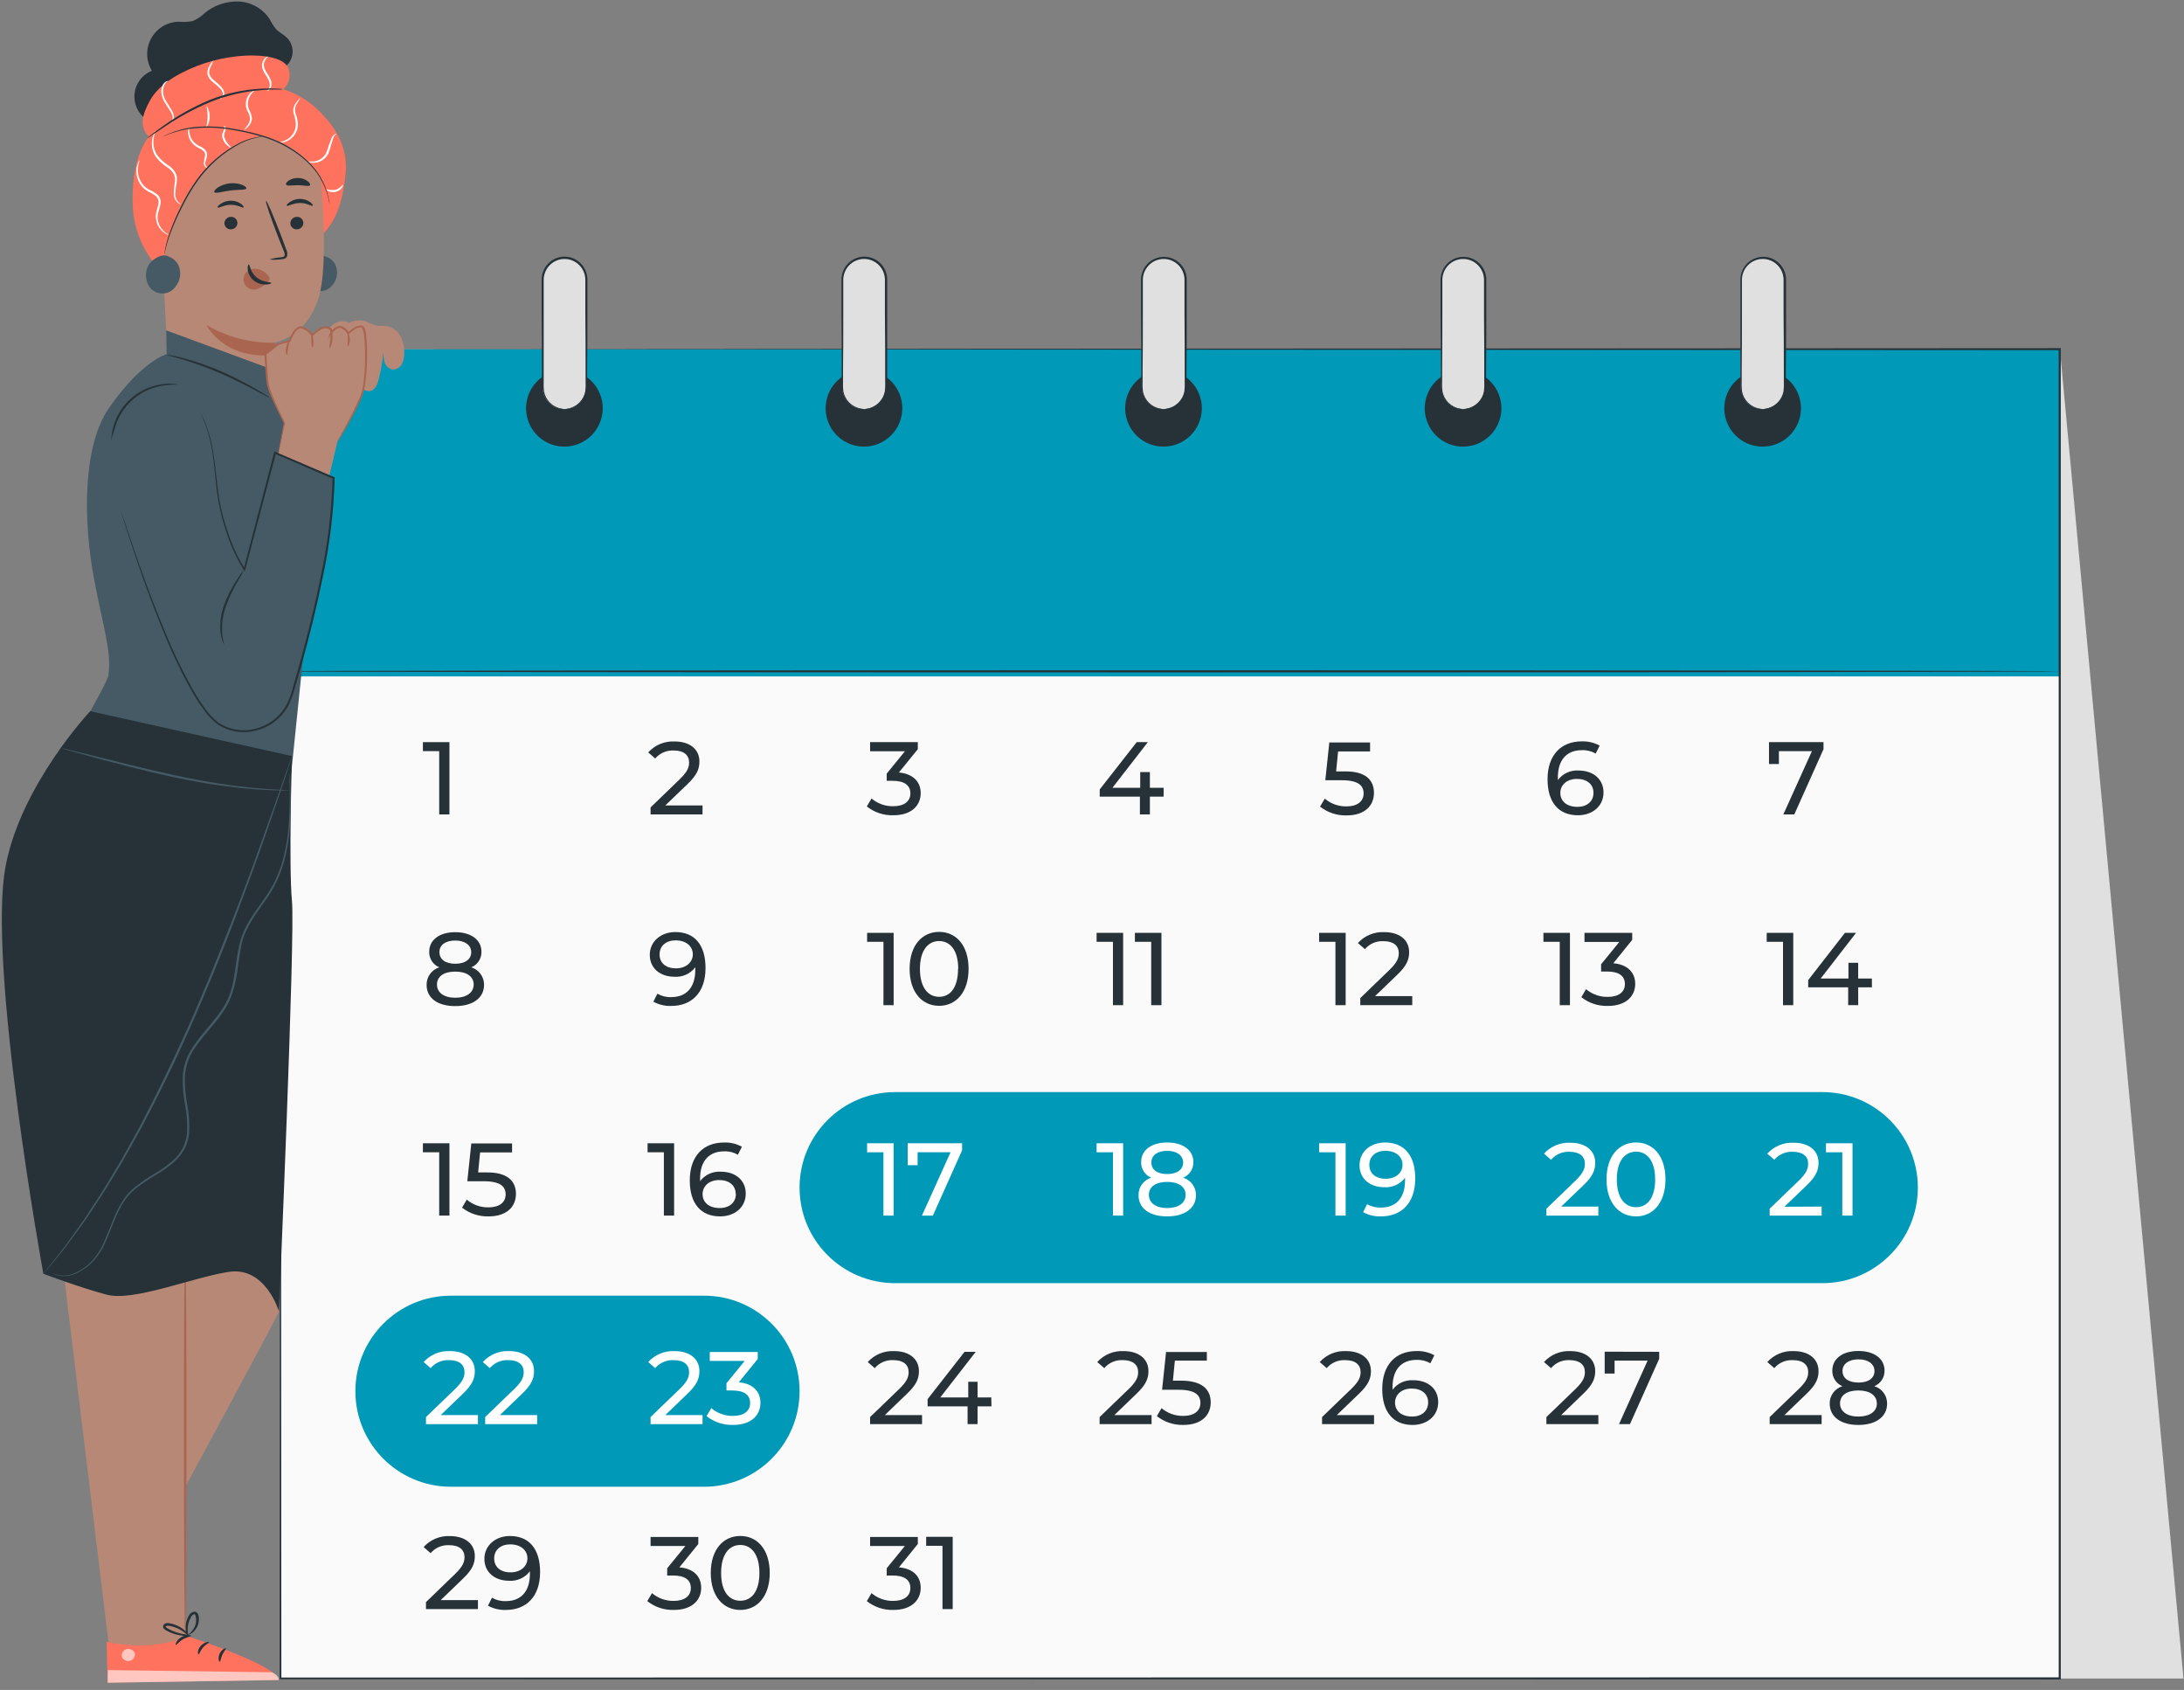 <svg width="159" height="123" viewBox="0 0 159 123" fill="none" xmlns="http://www.w3.org/2000/svg">
<rect x="0" y="0" width="159" height="123" fill="#808080" stroke="none"/>
<path d="M149.965 25.419L158.963 122.166H149.965V25.419Z" fill="#E0E0E0"/>
<path d="M149.965 25.419H20.434V122.166H149.965V25.419Z" fill="#FAFAFA"/>
<path d="M149.965 25.419H20.434V49.231H149.965V25.419Z" fill="#0099B8"/>
<path d="M20.434 25.41L149.965 25.34H150.029V25.41C150.029 54.454 150.029 87.392 150.029 122.145V122.233H149.953L20.423 122.218H20.359V122.157C20.396 63.577 20.423 25.922 20.423 25.41C20.423 25.922 20.446 63.577 20.484 122.157L20.423 122.096L149.953 122.081L149.878 122.157C149.878 87.397 149.878 54.465 149.878 25.421L149.947 25.488L20.434 25.41Z" fill="#263238"/>
<path d="M150.085 48.861C150.085 48.904 120.901 48.937 84.902 48.937C48.903 48.937 19.719 48.904 19.719 48.861C19.719 48.817 48.897 48.785 84.902 48.785C120.906 48.785 150.085 48.82 150.085 48.861Z" fill="#263238"/>
<path d="M132.668 79.485H65.166C61.325 79.485 58.211 82.598 58.211 86.438C58.211 90.279 61.325 93.392 65.166 93.392H132.668C136.509 93.392 139.623 90.279 139.623 86.438C139.623 82.598 136.509 79.485 132.668 79.485Z" fill="#0099B8"/>
<path d="M51.257 94.303H32.828C28.987 94.303 25.873 97.416 25.873 101.256C25.873 105.096 28.987 108.209 32.828 108.209H51.257C55.098 108.209 58.211 105.096 58.211 101.256C58.211 97.416 55.098 94.303 51.257 94.303Z" fill="#0099B8"/>
<path d="M41.092 32.361C42.553 32.361 43.737 31.177 43.737 29.716C43.737 28.255 42.553 27.071 41.092 27.071C39.631 27.071 38.447 28.255 38.447 29.716C38.447 31.177 39.631 32.361 41.092 32.361Z" fill="#263238"/>
<path d="M41.092 32.507C40.54 32.508 40 32.344 39.541 32.038C39.082 31.732 38.724 31.296 38.512 30.786C38.3 30.276 38.245 29.715 38.352 29.174C38.459 28.632 38.725 28.135 39.115 27.744C39.505 27.354 40.002 27.087 40.544 26.98C41.085 26.872 41.646 26.927 42.157 27.138C42.667 27.349 43.103 27.707 43.409 28.166C43.716 28.625 43.88 29.164 43.88 29.716C43.879 30.456 43.585 31.165 43.063 31.688C42.54 32.211 41.831 32.505 41.092 32.507ZM41.092 27.22C40.597 27.219 40.114 27.365 39.702 27.64C39.291 27.914 38.97 28.305 38.78 28.761C38.591 29.218 38.541 29.721 38.638 30.206C38.734 30.691 38.972 31.137 39.322 31.487C39.672 31.837 40.117 32.075 40.602 32.171C41.087 32.267 41.59 32.218 42.047 32.028C42.504 31.839 42.894 31.518 43.169 31.106C43.443 30.695 43.59 30.211 43.589 29.716C43.588 29.055 43.325 28.42 42.857 27.952C42.389 27.484 41.754 27.221 41.092 27.22Z" fill="#263238"/>
<path d="M62.899 32.361C64.36 32.361 65.544 31.177 65.544 29.716C65.544 28.255 64.36 27.071 62.899 27.071C61.438 27.071 60.254 28.255 60.254 29.716C60.254 31.177 61.438 32.361 62.899 32.361Z" fill="#263238"/>
<path d="M62.899 32.507C62.347 32.507 61.808 32.343 61.349 32.037C60.89 31.73 60.532 31.294 60.321 30.784C60.11 30.274 60.055 29.713 60.162 29.172C60.27 28.631 60.536 28.133 60.926 27.743C61.316 27.353 61.813 27.087 62.355 26.979C62.896 26.872 63.457 26.927 63.967 27.138C64.477 27.349 64.913 27.707 65.22 28.166C65.526 28.625 65.69 29.165 65.69 29.716C65.689 30.456 65.395 31.166 64.872 31.689C64.349 32.212 63.639 32.506 62.899 32.507ZM62.899 27.22C62.405 27.22 61.921 27.366 61.51 27.641C61.099 27.916 60.779 28.306 60.59 28.763C60.401 29.22 60.351 29.723 60.448 30.208C60.545 30.693 60.783 31.138 61.133 31.488C61.483 31.837 61.928 32.075 62.413 32.171C62.898 32.267 63.401 32.218 63.858 32.028C64.315 31.838 64.705 31.517 64.979 31.106C65.253 30.695 65.4 30.211 65.399 29.716C65.397 29.054 65.133 28.42 64.665 27.952C64.196 27.484 63.562 27.221 62.899 27.22Z" fill="#263238"/>
<path d="M84.706 32.361C86.167 32.361 87.352 31.177 87.352 29.716C87.352 28.255 86.167 27.071 84.706 27.071C83.246 27.071 82.061 28.255 82.061 29.716C82.061 31.177 83.246 32.361 84.706 32.361Z" fill="#263238"/>
<path d="M84.706 32.507C84.154 32.507 83.615 32.343 83.156 32.037C82.697 31.73 82.339 31.294 82.128 30.784C81.917 30.274 81.862 29.713 81.969 29.172C82.077 28.631 82.343 28.133 82.733 27.743C83.123 27.353 83.621 27.087 84.162 26.979C84.703 26.872 85.264 26.927 85.774 27.138C86.284 27.349 86.72 27.707 87.027 28.166C87.333 28.625 87.497 29.165 87.497 29.716C87.496 30.456 87.202 31.166 86.679 31.689C86.156 32.212 85.446 32.506 84.706 32.507ZM84.706 27.22C84.212 27.22 83.728 27.366 83.317 27.641C82.906 27.916 82.586 28.306 82.397 28.763C82.208 29.22 82.158 29.723 82.255 30.208C82.352 30.693 82.59 31.138 82.94 31.488C83.29 31.837 83.736 32.075 84.221 32.171C84.706 32.267 85.208 32.218 85.665 32.028C86.122 31.838 86.512 31.517 86.786 31.106C87.061 30.695 87.207 30.211 87.206 29.716C87.205 29.054 86.942 28.419 86.473 27.951C86.004 27.483 85.369 27.22 84.706 27.22Z" fill="#263238"/>
<path d="M106.516 32.361C107.977 32.361 109.162 31.177 109.162 29.716C109.162 28.255 107.977 27.071 106.516 27.071C105.056 27.071 103.871 28.255 103.871 29.716C103.871 31.177 105.056 32.361 106.516 32.361Z" fill="#263238"/>
<path d="M106.517 32.507C105.965 32.508 105.425 32.344 104.966 32.038C104.506 31.732 104.148 31.296 103.936 30.786C103.725 30.276 103.669 29.715 103.776 29.174C103.884 28.632 104.149 28.135 104.539 27.744C104.93 27.354 105.427 27.087 105.968 26.98C106.51 26.872 107.071 26.927 107.581 27.138C108.091 27.349 108.527 27.707 108.834 28.166C109.141 28.625 109.304 29.164 109.304 29.716C109.304 30.456 109.01 31.165 108.487 31.688C107.965 32.211 107.256 32.505 106.517 32.507ZM106.517 27.22C106.022 27.219 105.538 27.365 105.127 27.64C104.715 27.914 104.395 28.305 104.205 28.761C104.015 29.218 103.966 29.721 104.062 30.206C104.158 30.691 104.397 31.137 104.746 31.487C105.096 31.837 105.542 32.075 106.027 32.171C106.512 32.267 107.015 32.218 107.472 32.028C107.929 31.839 108.319 31.518 108.593 31.106C108.868 30.695 109.014 30.211 109.013 29.716C109.013 29.055 108.749 28.42 108.281 27.952C107.813 27.484 107.179 27.221 106.517 27.22Z" fill="#263238"/>
<path d="M128.324 32.361C129.784 32.361 130.969 31.177 130.969 29.716C130.969 28.255 129.784 27.071 128.324 27.071C126.863 27.071 125.678 28.255 125.678 29.716C125.678 31.177 126.863 32.361 128.324 32.361Z" fill="#263238"/>
<path d="M128.324 32.507C127.772 32.507 127.232 32.343 126.773 32.037C126.315 31.73 125.957 31.294 125.746 30.784C125.534 30.274 125.479 29.713 125.587 29.172C125.695 28.631 125.96 28.133 126.351 27.743C126.741 27.353 127.238 27.087 127.779 26.979C128.321 26.872 128.882 26.927 129.392 27.138C129.902 27.349 130.338 27.707 130.644 28.166C130.951 28.625 131.114 29.165 131.114 29.716C131.114 30.456 130.819 31.166 130.296 31.689C129.773 32.212 129.064 32.506 128.324 32.507ZM128.324 27.22C127.829 27.22 127.346 27.366 126.935 27.641C126.524 27.916 126.203 28.306 126.014 28.763C125.825 29.22 125.776 29.723 125.872 30.208C125.969 30.693 126.207 31.138 126.557 31.488C126.907 31.837 127.353 32.075 127.838 32.171C128.323 32.267 128.826 32.218 129.282 32.028C129.739 31.838 130.129 31.517 130.404 31.106C130.678 30.695 130.824 30.211 130.823 29.716C130.822 29.054 130.558 28.42 130.089 27.952C129.621 27.484 128.986 27.221 128.324 27.22Z" fill="#263238"/>
<path d="M32.72 54.015V59.276H31.975V54.669H30.788V54.015H32.72Z" fill="#263238"/>
<path d="M51.146 58.621V59.276H47.363V58.766L49.505 56.697C50.063 56.156 50.168 55.825 50.168 55.496C50.168 54.954 49.784 54.623 49.048 54.623C48.794 54.61 48.54 54.656 48.307 54.757C48.073 54.858 47.866 55.011 47.701 55.205L47.191 54.762C47.433 54.495 47.731 54.285 48.063 54.147C48.396 54.009 48.755 53.947 49.115 53.965C50.212 53.965 50.919 54.529 50.919 55.42C50.919 55.932 50.768 56.389 50.046 57.073L48.437 58.621H51.146Z" fill="#263238"/>
<path d="M67.029 57.728C67.029 58.615 66.374 59.337 65.038 59.337C64.339 59.357 63.655 59.131 63.106 58.697L63.449 58.115C63.892 58.491 64.457 58.692 65.038 58.679C65.827 58.679 66.278 58.319 66.278 57.748C66.278 57.178 65.879 56.829 64.977 56.829H64.555V56.305L65.879 54.681H63.345V54.015H66.819V54.527L65.443 56.223C66.496 56.322 67.029 56.916 67.029 57.728Z" fill="#263238"/>
<path d="M84.715 57.984H83.714V59.276H82.987V57.984H80.062V57.457L82.754 54.015H83.566L80.987 57.338H83.01V56.194H83.714V57.338H84.715V57.984Z" fill="#263238"/>
<path d="M100.027 57.71C100.027 58.618 99.381 59.348 98.034 59.348C97.335 59.366 96.652 59.139 96.102 58.708L96.448 58.126C96.888 58.502 97.45 58.702 98.028 58.691C98.823 58.691 99.274 58.321 99.274 57.751C99.274 57.18 98.898 56.788 97.682 56.788H96.486L96.777 54.038H99.745V54.692H97.417L97.272 56.147H97.854C99.41 56.112 100.027 56.764 100.027 57.71Z" fill="#263238"/>
<path d="M116.739 57.675C116.739 58.691 115.919 59.337 114.874 59.337C113.463 59.337 112.665 58.388 112.665 56.718C112.665 54.922 113.681 53.959 115.153 53.959C115.609 53.943 116.06 54.049 116.46 54.267L116.169 54.849C115.865 54.67 115.515 54.583 115.162 54.599C114.094 54.599 113.416 55.268 113.416 56.584C113.412 56.647 113.412 56.71 113.416 56.773C113.59 56.541 113.82 56.356 114.084 56.235C114.347 56.114 114.637 56.061 114.926 56.08C115.983 56.08 116.739 56.706 116.739 57.675ZM116.009 57.704C116.009 57.087 115.543 56.691 114.807 56.691C114.071 56.691 113.596 57.128 113.596 57.71C113.596 58.292 114.033 58.725 114.845 58.725C115.529 58.728 116.009 58.33 116.009 57.71V57.704Z" fill="#263238"/>
<path d="M132.756 54.015V54.527L130.629 59.276H129.831L131.912 54.669H129.508V55.609H128.787V54.015H132.756Z" fill="#263238"/>
<path d="M35.24 71.678C35.24 72.632 34.428 73.226 33.142 73.226C31.856 73.226 31.058 72.644 31.058 71.678C31.054 71.394 31.142 71.117 31.308 70.887C31.475 70.658 31.712 70.489 31.984 70.406C31.76 70.314 31.57 70.157 31.438 69.954C31.307 69.751 31.24 69.513 31.248 69.271C31.248 68.398 32.007 67.846 33.142 67.846C34.277 67.846 35.051 68.392 35.051 69.271C35.057 69.514 34.989 69.753 34.856 69.955C34.723 70.158 34.531 70.316 34.306 70.406C34.579 70.488 34.818 70.656 34.986 70.886C35.155 71.115 35.244 71.393 35.24 71.678ZM34.486 71.655C34.486 71.073 33.977 70.715 33.142 70.715C32.307 70.715 31.812 71.076 31.812 71.655C31.812 72.234 32.307 72.618 33.142 72.618C33.977 72.618 34.486 72.237 34.486 71.643V71.655ZM31.993 69.303C31.993 69.821 32.42 70.144 33.142 70.144C33.864 70.144 34.306 69.821 34.306 69.303C34.306 68.785 33.84 68.454 33.142 68.454C32.444 68.454 31.993 68.768 31.993 69.292V69.303Z" fill="#263238"/>
<path d="M51.364 70.456C51.364 72.251 50.349 73.214 48.873 73.214C48.418 73.232 47.966 73.125 47.567 72.906L47.858 72.324C48.166 72.502 48.518 72.588 48.873 72.571C49.941 72.571 50.619 71.902 50.619 70.587V70.397C50.444 70.63 50.213 70.816 49.948 70.937C49.683 71.058 49.391 71.111 49.1 71.09C48.056 71.09 47.305 70.467 47.305 69.495C47.305 68.523 48.117 67.837 49.161 67.837C50.567 67.834 51.364 68.768 51.364 70.456ZM50.439 69.457C50.439 68.916 50.002 68.442 49.182 68.442C48.498 68.442 48.018 68.841 48.018 69.463C48.018 70.086 48.475 70.479 49.211 70.479C49.947 70.479 50.439 70.034 50.439 69.457Z" fill="#263238"/>
<path d="M65.059 67.895V73.159H64.317V68.547H63.127V67.895H65.059Z" fill="#263238"/>
<path d="M66.222 70.514C66.222 68.8 67.139 67.825 68.37 67.825C69.601 67.825 70.515 68.8 70.515 70.514C70.515 72.228 69.595 73.206 68.37 73.206C67.145 73.206 66.222 72.237 66.222 70.514ZM69.761 70.514C69.761 69.17 69.179 68.492 68.37 68.492C67.561 68.492 66.973 69.17 66.973 70.514C66.973 71.858 67.555 72.551 68.37 72.551C69.185 72.551 69.749 71.87 69.749 70.514H69.761Z" fill="#263238"/>
<path d="M81.767 67.895V73.159H81.025V68.547H79.835V67.895H81.767Z" fill="#263238"/>
<path d="M84.555 67.895V73.159H83.81V68.547H82.623V67.895H84.555Z" fill="#263238"/>
<path d="M97.967 67.895V73.159H97.222V68.547H96.035V67.895H97.967Z" fill="#263238"/>
<path d="M102.815 72.501V73.156H99.032V72.644L101.174 70.575C101.73 70.034 101.835 69.702 101.835 69.373C101.835 68.832 101.453 68.5 100.714 68.5C100.46 68.487 100.207 68.533 99.974 68.634C99.741 68.735 99.534 68.888 99.37 69.082L98.858 68.637C99.1 68.37 99.398 68.16 99.731 68.023C100.065 67.885 100.424 67.824 100.784 67.842C101.881 67.842 102.588 68.404 102.588 69.297C102.588 69.809 102.437 70.269 101.715 70.953L100.106 72.501H102.815Z" fill="#263238"/>
<path d="M114.295 67.895V73.159H113.553V68.547H112.365V67.895H114.295Z" fill="#263238"/>
<path d="M119.047 71.605C119.047 72.493 118.392 73.214 117.056 73.214C116.357 73.235 115.673 73.01 115.124 72.577L115.467 71.995C115.911 72.369 116.476 72.569 117.056 72.556C117.845 72.556 118.296 72.196 118.296 71.625C118.296 71.055 117.897 70.709 116.995 70.709H116.564V70.182L117.888 68.558H115.354V67.895H118.828V68.407L117.452 70.106C118.514 70.2 119.047 70.805 119.047 71.605Z" fill="#263238"/>
<path d="M130.553 67.895V73.159H129.808V68.547H128.621V67.895H130.553Z" fill="#263238"/>
<path d="M136.28 71.861H135.281V73.156H134.551V71.861H131.641V71.334L134.315 67.895H135.127L132.549 71.218H134.571V70.074H135.279V71.218H136.277L136.28 71.861Z" fill="#263238"/>
<path d="M32.72 83.21V88.474H31.975V83.865H30.788V83.21H32.72Z" fill="#263238"/>
<path d="M37.562 86.894C37.562 87.805 36.916 88.532 35.569 88.532C34.871 88.55 34.188 88.325 33.637 87.895L33.983 87.313C34.424 87.686 34.986 87.885 35.563 87.874C36.361 87.874 36.812 87.508 36.812 86.934C36.812 86.361 36.433 85.974 35.217 85.974H34.021L34.312 83.221H37.28V83.876H34.952L34.81 85.331H35.392C36.946 85.308 37.562 85.963 37.562 86.894Z" fill="#263238"/>
<path d="M49.077 83.21V88.474H48.332V83.865H47.145V83.21H49.077Z" fill="#263238"/>
<path d="M54.292 86.871C54.292 87.886 53.471 88.532 52.426 88.532C51.012 88.532 50.218 87.587 50.218 85.913C50.218 84.115 51.23 83.155 52.706 83.155C53.161 83.137 53.613 83.244 54.012 83.463L53.721 84.045C53.417 83.867 53.067 83.781 52.715 83.798C51.647 83.798 50.968 84.467 50.968 85.782C50.968 85.841 50.968 85.902 50.968 85.969C51.144 85.737 51.373 85.552 51.638 85.432C51.902 85.312 52.192 85.259 52.482 85.279C53.544 85.279 54.292 85.902 54.292 86.871ZM53.561 86.903C53.561 86.286 53.096 85.887 52.359 85.887C51.623 85.887 51.149 86.329 51.149 86.909C51.149 87.488 51.585 87.924 52.397 87.924C53.093 87.924 53.573 87.525 53.573 86.903H53.561Z" fill="#263238"/>
<path d="M65.059 83.21V88.474H64.317V83.865H63.127V83.21H65.059Z" fill="white"/>
<path d="M70.043 83.21V83.722L67.916 88.474H67.119L69.202 83.865H66.804V84.805H66.083V83.21H70.043Z" fill="white"/>
<path d="M81.767 83.21V88.474H81.025V83.865H79.835V83.21H81.767Z" fill="white"/>
<path d="M87.069 86.984C87.069 87.939 86.257 88.532 84.971 88.532C83.685 88.532 82.888 87.95 82.888 86.984C82.883 86.701 82.97 86.424 83.137 86.195C83.304 85.966 83.542 85.797 83.813 85.716C83.589 85.623 83.399 85.465 83.268 85.261C83.136 85.058 83.07 84.82 83.077 84.578C83.077 83.705 83.836 83.152 84.971 83.152C86.106 83.152 86.88 83.699 86.88 84.578C86.886 84.821 86.818 85.06 86.685 85.263C86.552 85.466 86.36 85.624 86.135 85.716C86.408 85.797 86.646 85.964 86.815 86.193C86.984 86.422 87.073 86.7 87.069 86.984ZM86.316 86.961C86.316 86.379 85.806 86.021 84.971 86.021C84.136 86.021 83.641 86.382 83.641 86.961C83.641 87.54 84.136 87.924 84.971 87.924C85.806 87.924 86.316 87.555 86.316 86.961ZM83.822 84.61C83.822 85.128 84.249 85.451 84.971 85.451C85.693 85.451 86.135 85.128 86.135 84.61C86.135 84.092 85.67 83.76 84.971 83.76C84.273 83.76 83.822 84.083 83.822 84.61Z" fill="white"/>
<path d="M97.967 83.21V88.474H97.222V83.865H96.035V83.21H97.967Z" fill="white"/>
<path d="M103.033 85.774C103.033 87.572 102.018 88.532 100.545 88.532C100.09 88.55 99.638 88.443 99.239 88.224L99.53 87.642C99.837 87.82 100.19 87.906 100.545 87.889C101.61 87.889 102.291 87.22 102.291 85.905V85.719C102.116 85.951 101.885 86.136 101.619 86.256C101.354 86.377 101.063 86.429 100.772 86.408C99.728 86.408 98.977 85.785 98.977 84.816C98.977 83.801 99.789 83.155 100.833 83.155C102.236 83.152 103.033 84.098 103.033 85.774ZM102.108 84.773C102.108 84.231 101.674 83.757 100.854 83.757C100.17 83.757 99.69 84.156 99.69 84.778C99.69 85.401 100.15 85.794 100.886 85.794C101.622 85.794 102.108 85.355 102.108 84.773Z" fill="white"/>
<path d="M116.364 87.819V88.474H112.581V87.974L114.723 85.907C115.278 85.366 115.383 85.034 115.383 84.703C115.383 84.162 114.999 83.83 114.263 83.83C114.009 83.817 113.756 83.863 113.523 83.964C113.289 84.065 113.083 84.218 112.918 84.412L112.406 83.967C112.648 83.7 112.946 83.49 113.279 83.353C113.611 83.215 113.97 83.154 114.33 83.172C115.43 83.172 116.134 83.734 116.134 84.627C116.134 85.139 115.985 85.599 115.261 86.283L113.655 87.819H116.364Z" fill="white"/>
<path d="M116.958 85.841C116.958 84.127 117.874 83.152 119.108 83.152C120.342 83.152 121.25 84.127 121.25 85.841C121.25 87.555 120.333 88.532 119.108 88.532C117.883 88.532 116.958 87.555 116.958 85.841ZM120.499 85.841C120.499 84.496 119.917 83.821 119.108 83.821C118.299 83.821 117.708 84.496 117.708 85.841C117.708 87.185 118.29 87.863 119.108 87.863C119.926 87.863 120.499 87.188 120.499 85.841Z" fill="white"/>
<path d="M132.619 87.819V88.474H128.836V87.974L130.978 85.908C131.534 85.366 131.638 85.035 131.638 84.703C131.638 84.162 131.257 83.83 130.521 83.83C130.267 83.817 130.013 83.863 129.779 83.964C129.546 84.065 129.338 84.218 129.174 84.412L128.661 83.967C128.903 83.7 129.202 83.49 129.535 83.353C129.868 83.215 130.228 83.153 130.588 83.172C131.685 83.172 132.392 83.734 132.392 84.627C132.392 85.139 132.241 85.599 131.519 86.283L129.91 87.831L132.619 87.819Z" fill="white"/>
<path d="M134.868 83.21V88.474H134.123V83.865H132.936V83.21H134.868Z" fill="white"/>
<path d="M34.795 102.995V103.649H31.012V103.137L33.154 101.071C33.712 100.53 33.817 100.198 33.817 99.867C33.817 99.325 33.433 98.993 32.697 98.993C32.443 98.981 32.189 99.027 31.956 99.128C31.722 99.229 31.515 99.382 31.35 99.576L30.84 99.133C31.082 98.866 31.38 98.656 31.712 98.518C32.045 98.38 32.404 98.318 32.764 98.336C33.861 98.336 34.568 98.9 34.568 99.791C34.568 100.3 34.417 100.76 33.695 101.444L32.086 102.992L34.795 102.995Z" fill="white"/>
<path d="M39.105 102.995V103.65H35.322V103.137L37.464 101.071C38.022 100.53 38.127 100.198 38.127 99.867C38.127 99.325 37.743 98.994 37.007 98.994C36.752 98.981 36.499 99.027 36.265 99.127C36.032 99.228 35.824 99.382 35.659 99.576L35.15 99.133C35.391 98.866 35.689 98.655 36.022 98.517C36.355 98.379 36.714 98.317 37.074 98.336C38.171 98.336 38.878 98.9 38.878 99.791C38.878 100.3 38.727 100.76 38.005 101.444L36.396 102.992L39.105 102.995Z" fill="white"/>
<path d="M51.146 102.995V103.649H47.363V103.137L49.505 101.071C50.063 100.53 50.168 100.198 50.168 99.867C50.168 99.325 49.784 98.993 49.048 98.993C48.794 98.981 48.54 99.027 48.307 99.128C48.073 99.229 47.866 99.382 47.701 99.576L47.191 99.133C47.433 98.866 47.731 98.656 48.063 98.518C48.396 98.38 48.755 98.318 49.115 98.336C50.212 98.336 50.919 98.9 50.919 99.791C50.919 100.3 50.768 100.76 50.046 101.444L48.437 102.992L51.146 102.995Z" fill="white"/>
<path d="M55.362 102.101C55.362 102.989 54.708 103.71 53.369 103.71C52.67 103.73 51.986 103.503 51.437 103.07L51.783 102.488C52.226 102.863 52.789 103.064 53.369 103.053C54.161 103.053 54.612 102.692 54.612 102.119C54.612 101.545 54.213 101.202 53.311 101.202H52.889V100.675L54.213 99.052H51.673V98.4H55.165V98.909L53.788 100.608C54.83 100.696 55.362 101.289 55.362 102.101Z" fill="white"/>
<path d="M67.127 102.995V103.649H63.344V103.137L65.489 101.071C66.045 100.53 66.15 100.198 66.15 99.867C66.15 99.325 65.766 98.993 65.029 98.993C64.776 98.981 64.522 99.026 64.289 99.127C64.056 99.228 63.849 99.382 63.685 99.576L63.173 99.133C63.414 98.866 63.712 98.656 64.045 98.518C64.377 98.38 64.737 98.318 65.096 98.336C66.193 98.336 66.9 98.9 66.9 99.791C66.9 100.3 66.752 100.76 66.028 101.444L64.418 102.992L67.127 102.995Z" fill="#263238"/>
<path d="M72.179 102.357H71.169V103.649H70.442V102.357H67.532V101.831L70.224 98.388H71.036L68.454 101.708H70.491V100.568H71.169V101.708H72.17L72.179 102.357Z" fill="#263238"/>
<path d="M34.795 116.462V117.114H31.012V116.605L33.154 114.536C33.712 113.994 33.817 113.663 33.817 113.334C33.817 112.792 33.433 112.461 32.697 112.461C32.443 112.448 32.189 112.493 31.955 112.594C31.722 112.695 31.514 112.849 31.35 113.043L30.84 112.598C31.082 112.33 31.38 112.12 31.712 111.982C32.045 111.844 32.404 111.782 32.764 111.8C33.861 111.8 34.568 112.365 34.568 113.255C34.568 113.767 34.417 114.224 33.695 114.908L32.086 116.459L34.795 116.462Z" fill="#263238"/>
<path d="M39.32 114.417C39.32 116.212 38.307 117.175 36.832 117.175C36.377 117.191 35.926 117.085 35.526 116.867L35.817 116.285C36.124 116.463 36.477 116.549 36.832 116.532C37.9 116.532 38.578 115.863 38.578 114.548V114.358C38.403 114.591 38.172 114.777 37.907 114.898C37.641 115.019 37.35 115.072 37.059 115.051C36.014 115.051 35.264 114.428 35.264 113.456C35.264 112.484 36.075 111.795 37.12 111.795C38.526 111.792 39.32 112.74 39.32 114.417ZM38.398 113.416C38.398 112.874 37.961 112.403 37.141 112.403C36.457 112.403 35.977 112.802 35.977 113.424C35.977 114.047 36.436 114.44 37.173 114.44C37.909 114.44 38.398 113.995 38.398 113.416Z" fill="#263238"/>
<path d="M51.047 115.565C51.047 116.453 50.392 117.175 49.054 117.175C48.355 117.195 47.672 116.968 47.124 116.534L47.468 115.952C47.91 116.329 48.474 116.529 49.054 116.517C49.845 116.517 50.296 116.156 50.296 115.586C50.296 115.015 49.898 114.669 48.996 114.669H48.574V114.143L49.898 112.519H47.363V111.864H50.838V112.376L49.461 114.076C50.509 114.163 51.047 114.745 51.047 115.565Z" fill="#263238"/>
<path d="M51.745 114.483C51.745 112.769 52.665 111.792 53.896 111.792C55.127 111.792 56.038 112.769 56.038 114.483C56.038 116.197 55.121 117.175 53.896 117.175C52.671 117.175 51.745 116.2 51.745 114.483ZM55.287 114.483C55.287 113.139 54.705 112.446 53.896 112.446C53.087 112.446 52.499 113.125 52.499 114.483C52.499 115.842 53.081 116.506 53.896 116.506C54.711 116.506 55.287 115.831 55.287 114.483Z" fill="#263238"/>
<path d="M67.029 115.565C67.029 116.453 66.374 117.175 65.038 117.175C64.339 117.195 63.655 116.968 63.106 116.534L63.449 115.952C63.892 116.329 64.457 116.53 65.038 116.517C65.827 116.517 66.278 116.156 66.278 115.586C66.278 115.015 65.879 114.669 64.977 114.669H64.555V114.143L65.879 112.519H63.345V111.864H66.819V112.376L65.443 114.076C66.496 114.163 67.029 114.745 67.029 115.565Z" fill="#263238"/>
<path d="M69.359 111.853V117.114H68.615V112.507H67.427V111.853H69.359Z" fill="#263238"/>
<path d="M83.837 102.995V103.649H80.053V103.137L82.198 101.071C82.754 100.53 82.859 100.198 82.859 99.867C82.859 99.325 82.475 98.993 81.738 98.993C81.485 98.981 81.231 99.026 80.998 99.127C80.765 99.228 80.558 99.382 80.394 99.576L79.882 99.133C80.123 98.866 80.421 98.656 80.754 98.518C81.086 98.38 81.446 98.318 81.805 98.336C82.902 98.336 83.609 98.9 83.609 99.791C83.609 100.3 83.458 100.76 82.737 101.444L81.127 102.992L83.837 102.995Z" fill="#263238"/>
<path d="M88.143 102.069C88.143 102.98 87.497 103.71 86.15 103.71C85.452 103.727 84.77 103.501 84.221 103.07L84.564 102.488C85.005 102.862 85.566 103.063 86.144 103.053C86.942 103.053 87.392 102.683 87.392 102.113C87.392 101.542 87.017 101.15 85.798 101.15H84.602L84.893 98.4H87.861V99.031H85.533L85.391 100.486H85.972C87.526 100.486 88.143 101.138 88.143 102.069Z" fill="#263238"/>
<path d="M100.033 102.995V103.65H96.25V103.137L98.392 101.071C98.948 100.53 99.055 100.198 99.055 99.867C99.055 99.325 98.671 98.994 97.935 98.994C97.681 98.981 97.427 99.027 97.194 99.127C96.96 99.228 96.753 99.382 96.588 99.576L96.079 99.133C96.32 98.866 96.618 98.655 96.95 98.517C97.283 98.379 97.642 98.317 98.002 98.336C99.099 98.336 99.806 98.9 99.806 99.791C99.806 100.3 99.655 100.76 98.933 101.444L97.324 102.992L100.033 102.995Z" fill="#263238"/>
<path d="M104.704 102.049C104.704 103.062 103.883 103.711 102.838 103.711C101.424 103.711 100.63 102.762 100.63 101.092C100.63 99.296 101.642 98.333 103.118 98.333C103.573 98.315 104.025 98.422 104.424 98.641L104.133 99.223C103.829 99.045 103.479 98.959 103.126 98.976C102.058 98.976 101.38 99.645 101.38 100.961C101.376 101.024 101.376 101.087 101.38 101.15C101.555 100.918 101.784 100.733 102.048 100.612C102.312 100.491 102.601 100.438 102.891 100.457C103.944 100.454 104.704 101.068 104.704 102.049ZM103.973 102.078C103.973 101.461 103.508 101.062 102.771 101.062C102.035 101.062 101.561 101.508 101.561 102.087C101.561 102.666 101.997 103.099 102.809 103.099C103.493 103.105 103.973 102.701 103.973 102.078Z" fill="#263238"/>
<path d="M116.364 102.995V103.649H112.581V103.137L114.723 101.071C115.278 100.53 115.383 100.198 115.383 99.866C115.383 99.325 114.999 98.993 114.263 98.993C114.009 98.981 113.756 99.026 113.523 99.127C113.289 99.228 113.083 99.382 112.918 99.575L112.406 99.133C112.648 98.866 112.946 98.656 113.278 98.518C113.611 98.38 113.97 98.318 114.33 98.336C115.43 98.336 116.134 98.9 116.134 99.791C116.134 100.3 115.985 100.76 115.261 101.444L113.655 102.995H116.364Z" fill="#263238"/>
<path d="M120.793 98.388V98.898L118.666 103.65H117.868L119.949 99.031H117.545V99.971H116.824V98.38L120.793 98.388Z" fill="#263238"/>
<path d="M132.619 102.995V103.65H128.836V103.137L130.977 101.071C131.533 100.53 131.641 100.198 131.641 99.867C131.641 99.325 131.257 98.994 130.521 98.994C130.266 98.981 130.013 99.027 129.779 99.127C129.545 99.228 129.338 99.382 129.173 99.576L128.664 99.133C128.905 98.866 129.203 98.655 129.536 98.517C129.868 98.379 130.228 98.317 130.588 98.336C131.685 98.336 132.392 98.9 132.392 99.791C132.392 100.3 132.24 100.76 131.519 101.444L129.91 102.992L132.619 102.995Z" fill="#263238"/>
<path d="M137.385 102.16C137.385 103.114 136.574 103.711 135.29 103.711C134.007 103.711 133.207 103.114 133.207 102.16C133.202 101.876 133.29 101.599 133.457 101.37C133.624 101.142 133.861 100.973 134.132 100.891C133.908 100.799 133.718 100.642 133.587 100.439C133.455 100.236 133.388 99.998 133.396 99.756C133.396 98.883 134.152 98.327 135.29 98.327C136.428 98.327 137.199 98.874 137.199 99.756C137.204 99.999 137.136 100.237 137.003 100.439C136.87 100.642 136.679 100.799 136.454 100.891C136.726 100.973 136.964 101.141 137.132 101.37C137.3 101.598 137.389 101.876 137.385 102.16ZM136.635 102.139C136.635 101.557 136.122 101.2 135.29 101.2C134.458 101.2 133.957 101.56 133.957 102.139C133.957 102.719 134.455 103.1 135.29 103.1C136.125 103.1 136.643 102.733 136.643 102.139H136.635ZM134.138 99.785C134.138 100.303 134.566 100.626 135.302 100.626C136.038 100.626 136.466 100.303 136.466 99.785C136.466 99.267 136 98.936 135.302 98.936C134.603 98.936 134.138 99.259 134.138 99.785Z" fill="#263238"/>
<path d="M41.092 29.774C40.883 29.775 40.676 29.734 40.483 29.654C40.29 29.575 40.115 29.457 39.967 29.31C39.819 29.162 39.702 28.987 39.622 28.794C39.542 28.601 39.501 28.394 39.501 28.185V20.358C39.501 19.936 39.669 19.532 39.968 19.234C40.266 18.936 40.671 18.769 41.092 18.769C41.513 18.77 41.917 18.937 42.215 19.235C42.513 19.533 42.68 19.936 42.681 20.358V28.185C42.681 28.607 42.514 29.011 42.216 29.309C41.918 29.607 41.514 29.774 41.092 29.774Z" fill="#E0E0E0"/>
<path d="M41.092 29.775C41.092 29.775 41.182 29.775 41.348 29.737C41.66 29.679 41.948 29.529 42.173 29.305C42.398 29.081 42.549 28.794 42.608 28.483C42.639 28.241 42.646 27.998 42.632 27.755C42.632 27.493 42.632 27.217 42.632 26.929C42.632 25.765 42.632 24.383 42.614 22.855C42.614 22.089 42.614 21.283 42.614 20.448C42.623 20.245 42.592 20.043 42.522 19.852C42.453 19.661 42.347 19.486 42.21 19.337C42.068 19.183 41.896 19.06 41.705 18.976C41.514 18.892 41.307 18.849 41.098 18.849C40.889 18.849 40.682 18.892 40.491 18.976C40.3 19.06 40.128 19.183 39.986 19.337C39.709 19.64 39.564 20.041 39.582 20.451C39.582 21.286 39.582 22.092 39.582 22.858C39.582 24.388 39.582 25.768 39.582 26.932C39.582 27.223 39.582 27.496 39.582 27.758C39.569 28.001 39.576 28.244 39.605 28.485C39.664 28.798 39.816 29.085 40.041 29.309C40.267 29.533 40.555 29.683 40.868 29.74C41.034 29.775 41.124 29.769 41.124 29.777C41.037 29.79 40.949 29.79 40.862 29.777C40.609 29.739 40.37 29.639 40.164 29.486C39.832 29.25 39.603 28.896 39.521 28.497C39.476 28.246 39.452 27.992 39.451 27.738C39.451 27.476 39.451 27.199 39.451 26.911C39.451 25.747 39.451 24.365 39.434 22.837C39.434 22.072 39.434 21.266 39.434 20.431C39.414 19.983 39.573 19.545 39.876 19.214C40.031 19.045 40.22 18.911 40.431 18.818C40.641 18.726 40.868 18.678 41.098 18.678C41.328 18.678 41.555 18.726 41.765 18.818C41.976 18.911 42.164 19.045 42.32 19.214C42.622 19.546 42.781 19.983 42.763 20.431C42.763 21.266 42.763 22.072 42.763 22.837C42.763 24.368 42.763 25.747 42.745 26.911C42.745 27.202 42.745 27.476 42.745 27.738C42.753 27.987 42.741 28.236 42.707 28.483C42.626 28.882 42.396 29.236 42.064 29.472C41.859 29.624 41.621 29.724 41.369 29.763C41.278 29.781 41.184 29.785 41.092 29.775Z" fill="#263238"/>
<path d="M62.899 29.774C62.691 29.775 62.484 29.734 62.291 29.654C62.098 29.574 61.923 29.457 61.775 29.31C61.627 29.162 61.51 28.987 61.431 28.794C61.351 28.601 61.31 28.394 61.31 28.185V20.358C61.31 19.936 61.478 19.532 61.776 19.234C62.074 18.936 62.478 18.769 62.899 18.769C63.321 18.769 63.725 18.936 64.023 19.234C64.321 19.532 64.488 19.936 64.488 20.358V28.185C64.489 28.394 64.448 28.601 64.368 28.794C64.288 28.987 64.171 29.162 64.024 29.31C63.876 29.457 63.701 29.574 63.508 29.654C63.315 29.734 63.108 29.775 62.899 29.774Z" fill="#E0E0E0"/>
<path d="M62.9 29.775C62.9 29.775 62.99 29.775 63.156 29.737C63.468 29.679 63.755 29.529 63.981 29.305C64.206 29.081 64.359 28.794 64.418 28.483C64.446 28.241 64.454 27.998 64.442 27.755C64.442 27.493 64.442 27.217 64.442 26.929C64.442 25.765 64.442 24.383 64.424 22.855C64.424 22.089 64.424 21.283 64.424 20.448C64.433 20.245 64.402 20.043 64.333 19.852C64.263 19.661 64.157 19.486 64.02 19.337C63.879 19.182 63.707 19.059 63.516 18.975C63.324 18.891 63.117 18.847 62.908 18.848C62.7 18.848 62.493 18.891 62.302 18.975C62.111 19.058 61.938 19.181 61.797 19.334C61.52 19.637 61.374 20.038 61.392 20.448C61.392 21.283 61.392 22.089 61.392 22.855C61.392 24.385 61.392 25.765 61.375 26.929C61.375 27.22 61.375 27.493 61.375 27.755C61.363 27.998 61.37 28.241 61.398 28.483C61.458 28.794 61.61 29.081 61.836 29.305C62.061 29.529 62.349 29.679 62.661 29.737C62.827 29.772 62.917 29.766 62.917 29.775C62.83 29.787 62.742 29.787 62.655 29.775C62.403 29.736 62.164 29.636 61.96 29.484C61.626 29.248 61.396 28.894 61.316 28.494C61.28 28.244 61.266 27.991 61.276 27.738C61.276 27.476 61.276 27.199 61.276 26.911C61.276 25.747 61.276 24.365 61.261 22.837C61.261 22.072 61.261 21.266 61.261 20.431C61.243 19.983 61.402 19.546 61.703 19.214C61.859 19.045 62.048 18.911 62.258 18.818C62.469 18.726 62.696 18.678 62.926 18.678C63.155 18.678 63.383 18.726 63.593 18.818C63.803 18.911 63.992 19.045 64.148 19.214C64.451 19.545 64.61 19.983 64.59 20.431C64.59 21.266 64.59 22.072 64.59 22.837C64.59 24.368 64.59 25.747 64.59 26.911C64.59 27.202 64.59 27.476 64.59 27.738C64.6 27.987 64.587 28.236 64.552 28.483C64.473 28.883 64.242 29.237 63.909 29.472C63.705 29.625 63.466 29.725 63.214 29.763C63.111 29.785 63.004 29.789 62.9 29.775Z" fill="#263238"/>
<path d="M84.707 29.774C84.285 29.774 83.881 29.607 83.583 29.309C83.285 29.011 83.118 28.607 83.118 28.185V20.358C83.118 19.936 83.286 19.533 83.584 19.235C83.882 18.937 84.285 18.77 84.707 18.769C85.128 18.769 85.533 18.936 85.831 19.234C86.129 19.532 86.297 19.936 86.298 20.358V28.185C86.298 28.394 86.257 28.601 86.177 28.794C86.097 28.987 85.98 29.162 85.832 29.31C85.684 29.457 85.508 29.575 85.315 29.654C85.122 29.734 84.915 29.775 84.707 29.774Z" fill="#E0E0E0"/>
<path d="M84.707 29.775C84.707 29.775 84.797 29.775 84.966 29.737C85.278 29.68 85.565 29.529 85.79 29.305C86.015 29.081 86.167 28.795 86.226 28.483C86.254 28.241 86.262 27.998 86.249 27.755C86.249 27.493 86.249 27.217 86.249 26.929C86.249 25.765 86.249 24.383 86.234 22.855C86.234 22.09 86.234 21.284 86.234 20.448C86.243 20.246 86.212 20.043 86.143 19.852C86.073 19.662 85.967 19.486 85.83 19.337C85.689 19.183 85.517 19.06 85.326 18.976C85.135 18.892 84.928 18.849 84.72 18.849C84.511 18.849 84.305 18.892 84.113 18.976C83.922 19.06 83.751 19.183 83.61 19.337C83.471 19.486 83.364 19.662 83.294 19.853C83.225 20.044 83.193 20.248 83.202 20.451C83.202 21.286 83.202 22.093 83.202 22.858C83.202 24.388 83.202 25.768 83.185 26.932C83.185 27.223 83.185 27.496 83.185 27.758C83.17 28.001 83.178 28.244 83.208 28.486C83.267 28.797 83.419 29.084 83.644 29.308C83.868 29.532 84.156 29.682 84.468 29.74C84.634 29.775 84.727 29.769 84.724 29.778C84.637 29.791 84.549 29.791 84.462 29.778C84.21 29.738 83.972 29.639 83.767 29.487C83.434 29.251 83.204 28.897 83.124 28.497C83.09 28.25 83.077 28.001 83.086 27.752C83.086 27.49 83.086 27.214 83.086 26.926C83.086 25.762 83.086 24.38 83.068 22.852C83.068 22.087 83.068 21.281 83.068 20.445C83.05 19.997 83.21 19.56 83.513 19.229C83.746 18.978 84.05 18.805 84.384 18.733C84.718 18.661 85.067 18.693 85.382 18.826C85.697 18.959 85.963 19.186 86.145 19.476C86.327 19.765 86.415 20.104 86.397 20.445C86.397 21.281 86.397 22.087 86.397 22.852C86.397 24.383 86.397 25.762 86.38 26.926C86.38 27.217 86.38 27.49 86.38 27.752C86.389 28.001 86.377 28.25 86.345 28.497C86.264 28.897 86.034 29.251 85.702 29.487C85.496 29.639 85.256 29.739 85.003 29.778C84.905 29.793 84.805 29.792 84.707 29.775Z" fill="#263238"/>
<path d="M106.517 29.774C106.308 29.775 106.101 29.734 105.908 29.654C105.715 29.575 105.539 29.457 105.391 29.31C105.243 29.162 105.126 28.987 105.046 28.794C104.966 28.601 104.925 28.394 104.925 28.185V20.358C104.926 19.936 105.094 19.532 105.392 19.234C105.69 18.936 106.095 18.769 106.517 18.769C106.938 18.77 107.341 18.937 107.639 19.235C107.937 19.533 108.105 19.936 108.105 20.358V28.185C108.105 28.607 107.938 29.011 107.64 29.309C107.342 29.607 106.938 29.774 106.517 29.774Z" fill="#E0E0E0"/>
<path d="M106.517 29.774C106.517 29.774 106.607 29.774 106.773 29.737C107.085 29.679 107.372 29.529 107.597 29.305C107.822 29.081 107.974 28.794 108.033 28.482C108.063 28.241 108.071 27.998 108.056 27.755C108.056 27.493 108.056 27.217 108.056 26.928C108.056 25.765 108.056 24.382 108.039 22.855C108.039 22.089 108.039 21.283 108.039 20.448C108.047 20.245 108.016 20.043 107.947 19.852C107.877 19.661 107.771 19.486 107.634 19.337C107.493 19.183 107.321 19.06 107.129 18.976C106.938 18.892 106.731 18.849 106.522 18.849C106.313 18.849 106.107 18.892 105.915 18.976C105.724 19.06 105.552 19.183 105.411 19.337C105.134 19.64 104.988 20.041 105.006 20.451C105.006 21.286 105.006 22.092 105.006 22.858C105.006 24.388 105.006 25.767 104.992 26.931C104.992 27.222 104.992 27.496 104.992 27.758C104.978 28.001 104.986 28.244 105.015 28.485C105.074 28.797 105.226 29.084 105.451 29.308C105.676 29.532 105.963 29.682 106.275 29.739C106.444 29.774 106.534 29.769 106.534 29.777C106.447 29.79 106.359 29.79 106.272 29.777C106.019 29.739 105.779 29.639 105.574 29.486C105.242 29.25 105.013 28.896 104.931 28.497C104.898 28.25 104.887 28.001 104.896 27.752C104.896 27.49 104.896 27.214 104.896 26.926C104.896 25.762 104.896 24.379 104.878 22.852C104.878 22.086 104.878 21.28 104.878 20.445C104.859 19.997 105.018 19.56 105.321 19.229C105.476 19.06 105.665 18.925 105.876 18.833C106.086 18.741 106.313 18.693 106.543 18.693C106.772 18.693 107 18.741 107.21 18.833C107.42 18.925 107.609 19.06 107.765 19.229C108.067 19.56 108.225 19.997 108.207 20.445C108.207 21.28 108.207 22.086 108.207 22.852C108.207 24.382 108.207 25.762 108.19 26.926C108.19 27.217 108.19 27.49 108.19 27.752C108.198 28.001 108.186 28.25 108.152 28.497C108.071 28.896 107.841 29.25 107.509 29.486C107.304 29.638 107.065 29.738 106.813 29.777C106.715 29.793 106.615 29.792 106.517 29.774Z" fill="#263238"/>
<path d="M128.324 29.774C128.115 29.775 127.908 29.734 127.715 29.654C127.522 29.574 127.347 29.457 127.199 29.31C127.052 29.162 126.935 28.987 126.855 28.794C126.775 28.601 126.734 28.394 126.735 28.185V20.358C126.735 19.936 126.902 19.532 127.2 19.234C127.498 18.936 127.902 18.769 128.324 18.769C128.745 18.769 129.149 18.936 129.447 19.234C129.745 19.532 129.913 19.936 129.913 20.358V28.185C129.913 28.394 129.872 28.601 129.792 28.794C129.713 28.987 129.596 29.162 129.448 29.31C129.3 29.457 129.125 29.574 128.932 29.654C128.739 29.734 128.532 29.775 128.324 29.774Z" fill="#E0E0E0"/>
<path d="M128.324 29.774C128.324 29.774 128.414 29.774 128.58 29.737C128.892 29.679 129.18 29.529 129.405 29.305C129.63 29.081 129.783 28.794 129.843 28.482C129.87 28.241 129.878 27.998 129.866 27.755C129.866 27.493 129.866 27.217 129.866 26.928C129.866 25.765 129.866 24.382 129.849 22.855C129.849 22.089 129.849 21.283 129.849 20.448C129.857 20.245 129.826 20.043 129.757 19.852C129.687 19.661 129.581 19.486 129.444 19.336C129.303 19.182 129.131 19.059 128.94 18.975C128.748 18.89 128.542 18.847 128.332 18.848C128.124 18.848 127.917 18.891 127.726 18.975C127.535 19.058 127.363 19.18 127.221 19.334C126.944 19.637 126.798 20.038 126.816 20.448C126.816 21.283 126.816 22.089 126.816 22.855C126.816 24.385 126.816 25.765 126.799 26.928C126.799 27.22 126.799 27.493 126.799 27.755C126.787 27.998 126.795 28.241 126.822 28.482C126.882 28.794 127.035 29.081 127.26 29.305C127.485 29.529 127.773 29.679 128.085 29.737C128.251 29.771 128.341 29.766 128.341 29.774C128.254 29.787 128.166 29.787 128.079 29.774C127.827 29.736 127.588 29.636 127.384 29.483C127.051 29.248 126.82 28.894 126.741 28.494C126.706 28.247 126.693 27.998 126.703 27.749C126.703 27.487 126.703 27.211 126.703 26.923C126.703 25.759 126.703 24.377 126.703 22.849C126.703 22.083 126.703 21.277 126.703 20.442C126.685 19.994 126.844 19.557 127.145 19.226C127.301 19.057 127.49 18.922 127.7 18.83C127.91 18.738 128.138 18.69 128.367 18.69C128.597 18.69 128.824 18.738 129.035 18.83C129.245 18.922 129.434 19.057 129.59 19.226C129.892 19.557 130.051 19.994 130.032 20.442C130.032 21.277 130.032 22.083 130.032 22.849C130.032 24.379 130.032 25.759 130.017 26.923C130.017 27.214 130.017 27.487 130.017 27.749C130.027 27.998 130.014 28.247 129.979 28.494C129.9 28.894 129.67 29.248 129.336 29.483C129.132 29.636 128.893 29.736 128.641 29.774C128.536 29.793 128.429 29.793 128.324 29.774Z" fill="#263238"/>
<path d="M20.626 4.955C20.811 4.843 20.968 4.689 21.084 4.506C21.2 4.323 21.273 4.116 21.296 3.9C21.319 3.685 21.293 3.467 21.219 3.264C21.144 3.06 21.024 2.876 20.868 2.726C20.626 2.494 20.306 2.351 20.079 2.101C19.909 1.88 19.76 1.643 19.634 1.394C19.387 1.018 19.055 0.706 18.664 0.483C18.274 0.26 17.837 0.133 17.387 0.11C16.482 0.075 15.595 0.376 14.897 0.954C14.645 1.202 14.349 1.399 14.024 1.536C13.685 1.596 13.339 1.611 12.996 1.58C12.585 1.591 12.184 1.711 11.833 1.926C11.483 2.141 11.195 2.445 10.999 2.807C10.803 3.169 10.705 3.576 10.716 3.987C10.727 4.398 10.846 4.8 11.061 5.15C10.619 5.325 10.252 5.651 10.027 6.07C9.801 6.488 9.73 6.973 9.827 7.439C9.923 7.905 10.181 8.321 10.555 8.616C10.929 8.91 11.395 9.062 11.87 9.047C12.446 8.986 13.004 8.811 13.511 8.532C15.649 7.532 17.895 6.783 20.204 6.3" fill="#263238"/>
<path d="M11.594 19.59C10.439 18.351 9.757 16.745 9.668 15.053C9.583 13.377 9.825 11.27 10.832 9.949C10.098 9.175 10.386 8.299 10.896 7.359C11.405 6.419 12.316 5.768 13.264 5.285C14.684 4.559 16.241 4.139 17.833 4.051C19.128 3.981 20.854 4.176 21.034 5.107C21.102 5.354 21.099 5.614 21.027 5.86C20.954 6.105 20.815 6.325 20.624 6.495C21.527 6.781 22.355 7.263 23.05 7.906C24.689 9.434 25.341 10.991 25.149 12.743C24.956 14.495 24.599 15.856 23.566 16.977" fill="#FF725E"/>
<path d="M22.573 19.057C22.753 18.872 22.974 18.732 23.219 18.65H23.155C23.2 18.639 23.246 18.632 23.292 18.629C23.375 18.607 23.463 18.601 23.548 18.614C23.634 18.626 23.716 18.656 23.79 18.702C24.068 18.808 24.295 19.016 24.424 19.284C24.526 19.519 24.562 19.777 24.528 20.03C24.493 20.284 24.39 20.523 24.229 20.722C24.098 20.9 23.919 21.038 23.713 21.118C23.507 21.198 23.282 21.218 23.065 21.176C22.87 21.11 22.695 20.996 22.558 20.843C22.421 20.69 22.326 20.503 22.282 20.303C22.222 20.087 22.217 19.86 22.268 19.642C22.319 19.425 22.424 19.223 22.573 19.057Z" fill="#455A64"/>
<path d="M23.411 13.392C23.254 11.168 21.761 8.445 19.547 8.698L12.636 10.496C12.31 10.53 12.008 10.686 11.792 10.932C11.576 11.179 11.462 11.498 11.472 11.826L12.324 28.517H12.278C12.278 28.517 13.875 33.217 18.447 31.759C19.352 31.468 19.762 30.476 19.937 29.454H19.983C19.983 29.332 19.983 29.219 19.983 29.102C20.069 28.341 20.075 27.572 20.001 26.809C20.001 25.462 20.001 24.909 20.001 24.924C20.001 24.938 22.841 24.432 23.405 20.719C23.697 18.889 23.583 15.865 23.411 13.392Z" fill="#B78876"/>
<path d="M22.087 16.209C22.089 16.333 22.042 16.453 21.957 16.543C21.871 16.633 21.754 16.686 21.63 16.692C21.57 16.697 21.509 16.69 21.451 16.672C21.393 16.653 21.34 16.623 21.294 16.584C21.248 16.544 21.211 16.495 21.184 16.441C21.157 16.387 21.142 16.327 21.139 16.267C21.136 16.143 21.182 16.023 21.267 15.933C21.352 15.842 21.469 15.789 21.593 15.784C21.653 15.778 21.714 15.785 21.772 15.804C21.829 15.823 21.883 15.853 21.929 15.892C21.975 15.932 22.013 15.98 22.04 16.034C22.067 16.089 22.083 16.148 22.087 16.209Z" fill="#263238"/>
<path d="M22.765 14.972C22.707 15.033 22.343 14.768 21.834 14.774C21.325 14.78 20.946 15.039 20.891 14.975C20.836 14.911 20.923 14.835 21.086 14.716C21.306 14.56 21.57 14.476 21.84 14.477C22.106 14.475 22.366 14.557 22.582 14.713C22.739 14.832 22.794 14.934 22.765 14.972Z" fill="#263238"/>
<path d="M17.286 16.209C17.288 16.333 17.242 16.453 17.156 16.544C17.071 16.634 16.953 16.687 16.829 16.692C16.769 16.697 16.708 16.69 16.65 16.671C16.593 16.652 16.539 16.622 16.494 16.583C16.448 16.543 16.41 16.495 16.384 16.441C16.357 16.386 16.341 16.327 16.337 16.267C16.335 16.143 16.381 16.023 16.466 15.933C16.551 15.842 16.667 15.789 16.791 15.784C16.852 15.778 16.913 15.785 16.97 15.804C17.028 15.823 17.082 15.853 17.128 15.892C17.174 15.932 17.212 15.98 17.239 16.034C17.266 16.089 17.282 16.148 17.286 16.209Z" fill="#263238"/>
<path d="M17.734 15.1C17.676 15.164 17.312 14.899 16.8 14.905C16.288 14.911 15.927 15.166 15.86 15.105C15.793 15.044 15.892 14.966 16.055 14.844C16.276 14.689 16.539 14.606 16.809 14.608C17.075 14.603 17.335 14.685 17.551 14.841C17.708 14.96 17.763 15.073 17.734 15.1Z" fill="#263238"/>
<path d="M19.617 18.886C19.887 18.799 20.166 18.746 20.449 18.729C20.58 18.714 20.702 18.688 20.723 18.598C20.735 18.463 20.704 18.327 20.635 18.211C20.51 17.896 20.379 17.565 20.24 17.218C19.695 15.804 19.297 14.643 19.367 14.62C19.436 14.597 19.914 15.728 20.461 17.143L20.827 18.135C20.912 18.292 20.937 18.473 20.9 18.647C20.881 18.694 20.852 18.735 20.815 18.768C20.777 18.802 20.733 18.826 20.685 18.839C20.613 18.86 20.538 18.871 20.464 18.871C20.183 18.912 19.899 18.916 19.617 18.886Z" fill="#263238"/>
<path d="M20.012 24.941C18.267 24.984 16.545 24.542 15.036 23.664C15.036 23.664 16.259 26.204 19.983 25.832L20.012 24.941Z" fill="#AA6550"/>
<path d="M19.55 20.102C19.433 19.934 19.278 19.797 19.097 19.702C18.916 19.607 18.715 19.558 18.511 19.558C18.377 19.561 18.246 19.597 18.129 19.662C18.012 19.726 17.912 19.819 17.839 19.93C17.765 20.056 17.728 20.2 17.731 20.346C17.734 20.492 17.777 20.634 17.856 20.757C17.949 20.884 18.079 20.979 18.227 21.031C18.376 21.083 18.536 21.089 18.688 21.048C18.973 20.953 19.23 20.791 19.439 20.576C19.506 20.525 19.56 20.459 19.599 20.384C19.619 20.343 19.628 20.298 19.625 20.252C19.621 20.206 19.605 20.163 19.579 20.125" fill="#AA6550"/>
<path d="M18.115 19.249C18.197 19.249 18.203 19.799 18.68 20.189C19.157 20.579 19.751 20.515 19.753 20.594C19.753 20.629 19.623 20.701 19.372 20.71C19.049 20.723 18.731 20.619 18.476 20.419C18.233 20.223 18.075 19.94 18.037 19.631C18.013 19.383 18.075 19.246 18.115 19.249Z" fill="#263238"/>
<path d="M17.932 13.712C17.882 13.852 17.37 13.787 16.768 13.866C16.165 13.945 15.682 14.108 15.604 13.982C15.569 13.924 15.65 13.793 15.845 13.657C16.107 13.489 16.403 13.383 16.712 13.347C17.02 13.311 17.333 13.346 17.626 13.45C17.839 13.537 17.952 13.645 17.932 13.712Z" fill="#263238"/>
<path d="M22.573 13.479C22.483 13.595 22.131 13.479 21.7 13.479C21.27 13.479 20.917 13.56 20.827 13.441C20.792 13.38 20.848 13.264 21.005 13.15C21.213 13.014 21.458 12.946 21.706 12.955C21.956 12.956 22.198 13.036 22.399 13.185C22.556 13.313 22.605 13.432 22.573 13.479Z" fill="#263238"/>
<path d="M20.05 9.754C20.05 9.754 16.558 9.702 13.939 13.633C12.193 16.223 11.838 19.473 11.838 19.473L10.494 13.287L11.501 10.464L13.901 9.114L18.467 8.858L20.187 9.696" fill="#FF725E"/>
<path d="M13.229 10.077C18.773 8.741 23.207 10.569 24.028 14.934L25.157 12.073L22.262 8.59L19.107 7.77L12.749 8.736L13.229 10.077Z" fill="#FF725E"/>
<path d="M10.986 19.072C11.179 18.872 11.418 18.721 11.681 18.632H11.629C11.678 18.622 11.727 18.614 11.777 18.609C11.867 18.585 11.961 18.58 12.053 18.593C12.145 18.607 12.233 18.639 12.313 18.688C12.609 18.802 12.852 19.023 12.994 19.308C13.104 19.56 13.143 19.838 13.106 20.111C13.069 20.384 12.957 20.642 12.784 20.856C12.654 21.045 12.471 21.192 12.258 21.278C12.045 21.364 11.811 21.384 11.586 21.337C11.361 21.291 11.155 21.178 10.993 21.014C10.832 20.85 10.723 20.642 10.68 20.416C10.613 20.185 10.606 19.94 10.66 19.705C10.713 19.47 10.825 19.252 10.986 19.072Z" fill="#455A64"/>
<path d="M12.295 17.09C12.207 17.081 12.122 17.05 12.048 17C11.787 16.842 11.582 16.607 11.461 16.326C11.341 16.046 11.312 15.735 11.379 15.437C11.422 15.239 11.498 15.044 11.53 14.855C11.552 14.758 11.55 14.657 11.524 14.56C11.498 14.464 11.449 14.376 11.382 14.302C11.22 14.163 11.037 14.049 10.84 13.965C10.646 13.87 10.474 13.736 10.334 13.572C10.102 13.291 9.963 12.945 9.935 12.582C9.914 12.341 9.951 12.097 10.043 11.873C10.071 11.788 10.117 11.711 10.177 11.646C10.062 11.94 10.016 12.256 10.043 12.571C10.082 12.907 10.22 13.223 10.442 13.479C10.573 13.626 10.732 13.746 10.91 13.831C11.123 13.92 11.319 14.043 11.492 14.195C11.577 14.284 11.638 14.393 11.67 14.512C11.703 14.631 11.706 14.755 11.678 14.876C11.641 15.097 11.562 15.292 11.515 15.475C11.432 15.803 11.476 16.15 11.638 16.447C11.745 16.649 11.897 16.823 12.083 16.956C12.156 16.997 12.227 17.041 12.295 17.09Z" fill="white"/>
<path d="M11.329 9.545C11.217 9.822 11.161 10.118 11.163 10.418C11.177 10.736 11.277 11.045 11.454 11.311C11.697 11.618 11.992 11.879 12.327 12.082C12.506 12.21 12.655 12.373 12.767 12.562C12.862 12.748 12.903 12.957 12.883 13.165C12.821 13.484 12.779 13.806 12.758 14.131C12.758 14.345 12.836 14.552 12.979 14.713C13.087 14.817 13.18 14.826 13.177 14.844C13.155 14.849 13.132 14.849 13.11 14.844C13.048 14.83 12.991 14.802 12.941 14.762C12.854 14.685 12.784 14.591 12.734 14.486C12.684 14.381 12.656 14.267 12.65 14.151C12.656 13.821 12.688 13.492 12.743 13.167C12.758 12.986 12.721 12.804 12.636 12.644C12.534 12.474 12.397 12.328 12.234 12.216C11.884 12.002 11.576 11.724 11.326 11.398C11.145 11.109 11.051 10.773 11.056 10.432C11.056 10.205 11.103 9.98 11.195 9.772C11.262 9.606 11.323 9.539 11.329 9.545Z" fill="white"/>
<path d="M15.228 12.181C15.228 12.181 15.188 12.239 15.08 12.216C15.017 12.201 14.96 12.165 14.92 12.114C14.866 12.046 14.836 11.962 14.835 11.876C14.86 11.68 14.894 11.486 14.937 11.294C14.952 11.099 14.78 10.927 14.562 10.819C14.33 10.723 14.125 10.572 13.963 10.38C13.837 10.216 13.751 10.024 13.712 9.821C13.664 9.637 13.683 9.442 13.768 9.271C13.771 9.448 13.788 9.624 13.817 9.798C13.865 9.979 13.951 10.148 14.07 10.293C14.227 10.464 14.419 10.598 14.635 10.685C14.756 10.744 14.864 10.826 14.952 10.927C15.04 11.03 15.085 11.164 15.077 11.3C15.051 11.547 14.943 11.716 14.943 11.882C14.937 11.94 14.948 11.999 14.975 12.051C15.003 12.103 15.045 12.145 15.097 12.172C15.173 12.193 15.226 12.17 15.228 12.181Z" fill="white"/>
<path d="M16.288 9.163C16.288 9.163 16.323 9.163 16.366 9.192C16.392 9.221 16.412 9.256 16.424 9.293C16.435 9.33 16.438 9.369 16.433 9.408C16.413 9.508 16.383 9.605 16.343 9.699C16.315 9.802 16.315 9.91 16.343 10.013C16.403 10.209 16.509 10.387 16.651 10.534C16.762 10.659 16.829 10.741 16.814 10.755C16.8 10.77 16.71 10.72 16.576 10.613C16.393 10.469 16.26 10.271 16.195 10.048C16.162 9.917 16.169 9.779 16.215 9.652C16.259 9.539 16.314 9.46 16.331 9.393C16.34 9.354 16.341 9.313 16.334 9.274C16.326 9.234 16.311 9.197 16.288 9.163Z" fill="white"/>
<path d="M21.834 7.138C21.834 7.138 21.834 7.196 21.773 7.287C21.712 7.377 21.636 7.499 21.558 7.653C21.468 7.834 21.451 8.042 21.511 8.235C21.605 8.484 21.665 8.744 21.689 9.009C21.693 9.286 21.614 9.558 21.462 9.789C21.339 9.977 21.17 10.13 20.97 10.232C20.797 10.341 20.591 10.386 20.388 10.36C20.572 10.303 20.75 10.229 20.921 10.138C21.112 10.02 21.27 9.854 21.378 9.657C21.487 9.459 21.543 9.237 21.54 9.012C21.515 8.759 21.462 8.509 21.38 8.267C21.349 8.157 21.34 8.042 21.355 7.928C21.369 7.815 21.407 7.705 21.465 7.607C21.543 7.484 21.63 7.367 21.727 7.258C21.788 7.176 21.823 7.132 21.834 7.138Z" fill="white"/>
<path d="M24.473 9.731C24.497 9.757 24.307 9.841 24.24 10.115C24.206 10.257 24.139 10.426 24.086 10.604C24.039 10.814 23.971 11.018 23.883 11.215C23.787 11.394 23.647 11.546 23.477 11.656C23.306 11.767 23.11 11.832 22.908 11.846C22.743 11.873 22.574 11.838 22.433 11.747C22.587 11.756 22.742 11.756 22.896 11.747C23.073 11.719 23.24 11.651 23.386 11.547C23.532 11.444 23.652 11.308 23.737 11.151C23.821 10.963 23.889 10.768 23.941 10.569C24.005 10.377 24.08 10.228 24.127 10.086C24.167 9.969 24.241 9.868 24.339 9.795C24.424 9.736 24.467 9.725 24.473 9.731Z" fill="white"/>
<path d="M24.977 13.444C24.994 13.444 24.977 13.54 24.901 13.656C24.793 13.807 24.636 13.915 24.457 13.962C24.279 14.009 24.089 13.993 23.921 13.915C23.793 13.854 23.74 13.784 23.752 13.767C23.967 13.833 24.195 13.85 24.418 13.816C24.779 13.72 24.939 13.421 24.977 13.444Z" fill="white"/>
<path d="M18.537 6.585C18.552 6.608 18.38 6.695 18.226 6.94C18.127 7.095 18.067 7.271 18.05 7.454C18.034 7.637 18.062 7.821 18.133 7.99C18.253 8.181 18.324 8.397 18.342 8.622C18.331 8.811 18.259 8.991 18.139 9.137C17.941 9.378 17.769 9.466 17.76 9.454C17.751 9.442 17.888 9.314 18.051 9.076C18.145 8.942 18.197 8.785 18.203 8.622C18.177 8.415 18.106 8.216 17.993 8.04C17.9 7.829 17.874 7.594 17.917 7.368C17.952 7.186 18.028 7.015 18.139 6.867C18.333 6.628 18.534 6.57 18.537 6.585Z" fill="white"/>
<path d="M15.045 9.259C15.002 9.242 15.115 8.91 15.118 8.491C15.121 8.072 15.019 7.74 15.06 7.723C15.199 7.955 15.272 8.222 15.269 8.493C15.267 8.764 15.189 9.03 15.045 9.259Z" fill="white"/>
<path d="M12.467 8.904C12.467 8.904 12.499 8.864 12.531 8.791C12.574 8.686 12.584 8.57 12.56 8.459C12.508 8.168 12.217 7.848 11.978 7.432C11.859 7.233 11.782 7.013 11.751 6.783C11.723 6.59 11.753 6.394 11.838 6.219C11.889 6.094 11.982 5.991 12.1 5.928C12.188 5.89 12.24 5.898 12.24 5.907C12.24 5.916 12.196 5.933 12.129 5.98C12.04 6.051 11.972 6.146 11.934 6.253C11.876 6.44 11.86 6.636 11.888 6.829C11.916 7.022 11.988 7.207 12.097 7.368C12.327 7.764 12.621 8.11 12.659 8.453C12.679 8.585 12.65 8.72 12.577 8.832C12.525 8.899 12.47 8.91 12.467 8.904Z" fill="white"/>
<path d="M15.997 7.231C15.997 7.231 16.02 7.185 16.075 7.118C16.16 7.042 16.218 6.939 16.238 6.827C16.203 6.663 16.116 6.516 15.991 6.405C15.854 6.259 15.674 6.114 15.49 5.966C15.298 5.821 15.159 5.616 15.098 5.384C15.084 5.187 15.132 4.99 15.234 4.822C15.306 4.664 15.411 4.524 15.543 4.412C15.485 4.57 15.414 4.723 15.33 4.868C15.253 5.021 15.22 5.193 15.234 5.363C15.3 5.559 15.424 5.731 15.589 5.855C15.936 6.146 16.331 6.437 16.343 6.839C16.31 6.971 16.228 7.087 16.113 7.162C16.046 7.214 16.005 7.24 15.997 7.231Z" fill="white"/>
<path d="M19.433 6.62C19.531 6.531 19.601 6.416 19.634 6.288C19.659 6.149 19.64 6.006 19.582 5.878C19.506 5.712 19.416 5.553 19.311 5.404C19.198 5.243 19.119 5.061 19.078 4.868C19.058 4.701 19.095 4.532 19.183 4.388C19.32 4.138 19.521 4.097 19.521 4.12C19.417 4.206 19.334 4.315 19.279 4.438C19.217 4.563 19.196 4.704 19.218 4.842C19.262 5.015 19.337 5.179 19.439 5.325C19.549 5.482 19.641 5.651 19.713 5.829C19.775 5.983 19.783 6.154 19.736 6.315C19.706 6.424 19.639 6.519 19.547 6.585C19.48 6.626 19.436 6.629 19.433 6.62Z" fill="white"/>
<path d="M20.623 6.495C20.483 6.516 20.34 6.523 20.199 6.515C19.928 6.515 19.535 6.515 19.035 6.559C17.774 6.654 16.535 6.938 15.359 7.403C14.191 7.888 13.075 8.488 12.027 9.196L11.067 9.839C10.955 9.924 10.835 9.999 10.709 10.063C10.809 9.962 10.919 9.87 11.035 9.789C11.248 9.62 11.565 9.388 11.966 9.108C13.005 8.368 14.125 7.748 15.304 7.26C16.493 6.789 17.751 6.516 19.029 6.451C19.416 6.43 19.805 6.43 20.193 6.451C20.337 6.453 20.481 6.468 20.623 6.495Z" fill="#263238"/>
<path d="M11.873 9.932H11.908L12.013 9.888L12.179 9.812L12.412 9.725C12.909 9.542 13.425 9.418 13.951 9.356C14.724 9.261 15.506 9.261 16.279 9.356C16.718 9.408 17.175 9.492 17.649 9.588C18.124 9.684 18.607 9.804 19.105 9.952C21.075 10.534 22.596 11.762 23.274 12.906C23.547 13.359 23.753 13.849 23.886 14.361C23.932 14.541 23.961 14.684 23.982 14.78L24.005 14.89C24.004 14.903 24.004 14.916 24.005 14.928C24.005 14.928 24.005 14.928 24.005 14.89C24.005 14.852 24.005 14.823 23.99 14.777C23.99 14.681 23.953 14.535 23.909 14.352C23.793 13.832 23.596 13.333 23.327 12.874C22.649 11.71 21.115 10.447 19.131 9.871C18.639 9.719 18.15 9.603 17.676 9.504C17.201 9.405 16.742 9.326 16.299 9.277C15.516 9.177 14.723 9.177 13.939 9.277C13.407 9.352 12.886 9.493 12.388 9.696L12.159 9.792L11.993 9.874L11.894 9.926C11.882 9.923 11.873 9.929 11.873 9.932Z" fill="#263238"/>
<path d="M19.128 9.94C19.088 9.936 19.048 9.936 19.008 9.94C18.927 9.94 18.814 9.961 18.665 9.987C18.246 10.066 17.84 10.201 17.457 10.389C16.203 11.031 15.121 11.965 14.303 13.112C13.859 13.743 13.47 14.409 13.139 15.105C12.855 15.666 12.604 16.244 12.388 16.834C12.242 17.233 12.123 17.641 12.033 18.056C12.004 18.205 11.984 18.318 11.975 18.397C11.971 18.436 11.971 18.476 11.975 18.516C11.988 18.478 11.997 18.439 12.001 18.4C12.001 18.321 12.042 18.208 12.074 18.062C12.175 17.652 12.302 17.248 12.455 16.854C12.678 16.269 12.934 15.697 13.22 15.14C13.553 14.45 13.942 13.79 14.384 13.165C15.196 12.028 16.261 11.097 17.495 10.444C17.873 10.255 18.271 10.113 18.683 10.019C18.828 9.99 18.942 9.967 19.02 9.958L19.128 9.94Z" fill="#263238"/>
<path d="M3.883 86.434L7.948 119.954H13.517L13.363 84.712L3.883 86.434Z" fill="#B78876"/>
<path d="M20.434 85.873L20.315 95.45C19.707 96.747 11.914 111.134 11.914 111.134L8.358 103.769L16.288 86.81L20.434 85.873Z" fill="#B78876"/>
<path d="M13.482 90.505C13.532 90.505 13.576 96.965 13.576 104.933C13.576 112.9 13.532 119.363 13.482 119.363C13.433 119.363 13.389 112.903 13.389 104.933C13.389 96.962 13.43 90.505 13.482 90.505Z" fill="#AA6550"/>
<path d="M13.709 119.11C13.709 119.11 20.187 121.191 20.28 122.273L7.834 122.468L7.764 119.494L8.221 119.584C10.059 119.939 11.96 119.775 13.709 119.11Z" fill="#FF725E"/>
<g opacity="0.6">
<path d="M9.214 120.035C9.099 120.064 8.999 120.135 8.935 120.235C8.871 120.334 8.848 120.455 8.87 120.571C8.912 120.685 8.994 120.781 9.101 120.839C9.209 120.897 9.334 120.913 9.452 120.885C9.576 120.855 9.684 120.777 9.751 120.668C9.818 120.559 9.839 120.428 9.81 120.303C9.754 120.189 9.658 120.099 9.54 120.05C9.422 120.001 9.291 119.997 9.17 120.038" fill="white"/>
</g>
<g opacity="0.6">
<path d="M7.834 122.474L7.852 121.552L19.782 121.712C19.782 121.712 20.341 121.924 20.286 122.279L7.834 122.474Z" fill="white"/>
</g>
<path d="M13.91 119.055C13.91 119.11 13.619 119.139 13.308 119.322C12.997 119.506 12.857 119.741 12.802 119.721C12.746 119.701 12.831 119.378 13.191 119.162C13.552 118.947 13.922 119.002 13.91 119.055Z" fill="#263238"/>
<path d="M15.223 119.526C15.223 119.581 14.978 119.68 14.774 119.916C14.571 120.152 14.518 120.405 14.457 120.402C14.396 120.399 14.353 120.088 14.609 119.797C14.865 119.506 15.22 119.474 15.223 119.526Z" fill="#263238"/>
<path d="M15.991 120.944C15.936 120.944 15.845 120.679 15.991 120.362C16.136 120.044 16.424 119.931 16.451 119.975C16.477 120.018 16.302 120.187 16.186 120.44C16.07 120.693 16.052 120.938 15.991 120.944Z" fill="#263238"/>
<path d="M13.774 119.026C13.569 119.076 13.355 119.076 13.151 119.026C12.925 118.993 12.705 118.935 12.493 118.851C12.369 118.804 12.248 118.749 12.132 118.685C12.063 118.651 11.999 118.607 11.943 118.554C11.903 118.518 11.878 118.469 11.871 118.415C11.865 118.362 11.878 118.308 11.908 118.263C11.94 118.223 11.98 118.19 12.026 118.167C12.072 118.144 12.122 118.131 12.173 118.13C12.252 118.128 12.332 118.137 12.409 118.156C12.541 118.184 12.67 118.223 12.796 118.272C13.005 118.354 13.201 118.467 13.378 118.607C13.669 118.848 13.774 119.052 13.753 119.064C13.733 119.075 13.581 118.912 13.285 118.714C13.11 118.599 12.921 118.506 12.723 118.438C12.607 118.396 12.487 118.364 12.365 118.342C12.231 118.313 12.121 118.313 12.074 118.368C12.027 118.423 12.074 118.397 12.074 118.432C12.117 118.47 12.165 118.501 12.217 118.525C12.324 118.587 12.435 118.644 12.548 118.694C12.744 118.777 12.947 118.844 13.154 118.895C13.363 118.922 13.571 118.966 13.774 119.026Z" fill="#263238"/>
<path d="M13.695 119.11C13.577 118.952 13.515 118.76 13.52 118.563C13.505 118.352 13.53 118.141 13.593 117.94C13.632 117.819 13.684 117.702 13.747 117.591C13.783 117.513 13.838 117.446 13.906 117.395C13.975 117.344 14.055 117.311 14.14 117.3C14.194 117.299 14.247 117.313 14.293 117.34C14.339 117.367 14.377 117.407 14.402 117.454C14.436 117.52 14.458 117.591 14.469 117.664C14.491 117.79 14.491 117.919 14.469 118.045C14.436 118.258 14.348 118.458 14.213 118.627C13.977 118.918 13.724 118.996 13.718 118.976C13.712 118.956 13.907 118.839 14.088 118.554C14.192 118.392 14.256 118.207 14.274 118.016C14.287 117.906 14.281 117.795 14.257 117.687C14.236 117.565 14.184 117.469 14.134 117.483C14.085 117.498 13.968 117.573 13.922 117.672C13.86 117.77 13.81 117.875 13.771 117.984C13.706 118.166 13.67 118.358 13.663 118.551C13.66 118.889 13.727 119.11 13.695 119.11Z" fill="#263238"/>
<path d="M12.133 25.776C11.475 25.965 9.767 27.024 7.901 29.745C6.036 32.466 6.019 37.844 6.88 42.313C7.584 45.98 8.105 47.324 7.901 49.12C7.797 50.036 2.754 57.666 1.968 62.424L21.118 57.096L23.839 30.548L20.056 26.975L12.098 24.045L12.133 25.776Z" fill="#455A64"/>
<path d="M12.953 27.988C12.545 27.989 12.137 28.021 11.734 28.084C10.762 28.262 9.88 28.768 9.237 29.518C8.594 30.268 8.228 31.217 8.201 32.205C8.198 32.613 8.228 33.02 8.291 33.424C8.241 33.324 8.207 33.217 8.189 33.107C8.123 32.809 8.091 32.506 8.093 32.202C8.092 31.181 8.457 30.194 9.121 29.419C9.785 28.645 10.705 28.134 11.713 27.979C12.013 27.93 12.318 27.916 12.621 27.936C12.734 27.939 12.845 27.956 12.953 27.988Z" fill="#263238"/>
<path d="M19.628 28.945C19.526 28.912 19.428 28.866 19.337 28.808L18.566 28.398C17.914 28.052 17.009 27.586 15.979 27.141C15.099 26.762 14.197 26.433 13.279 26.157C12.572 25.948 12.115 25.843 12.132 25.817C12.24 25.819 12.348 25.834 12.452 25.86C12.656 25.895 12.947 25.962 13.305 26.053C14.239 26.299 15.152 26.616 16.038 27.001C16.923 27.385 17.785 27.82 18.619 28.305C18.936 28.488 19.201 28.645 19.366 28.759C19.461 28.81 19.549 28.873 19.628 28.945Z" fill="#263238"/>
<path d="M29.161 24.479C29.056 24.283 28.908 24.113 28.727 23.984C28.547 23.854 28.339 23.768 28.119 23.731C27.878 23.702 27.631 23.731 27.395 23.699C27.146 23.62 26.904 23.523 26.67 23.408C26.467 23.337 26.252 23.309 26.037 23.324C25.823 23.339 25.613 23.397 25.422 23.495C25.282 23.427 25.13 23.389 24.974 23.383C24.819 23.377 24.664 23.404 24.52 23.461C24.375 23.519 24.245 23.606 24.136 23.717C24.027 23.828 23.943 23.961 23.888 24.106L26.094 25.992C26.188 26.31 26.204 26.647 26.141 26.973C26.078 27.299 26.092 27.636 26.181 27.956C26.23 28.115 26.332 28.252 26.47 28.345C26.607 28.437 26.773 28.48 26.938 28.465C27.313 28.393 27.485 27.962 27.578 27.592C27.745 26.917 27.86 26.23 27.922 25.538C27.895 25.816 27.921 26.096 27.997 26.364C28.037 26.497 28.112 26.616 28.215 26.709C28.317 26.802 28.443 26.865 28.579 26.891C28.712 26.896 28.843 26.865 28.959 26.801C29.075 26.737 29.171 26.642 29.237 26.527C29.365 26.293 29.431 26.029 29.429 25.762C29.458 25.318 29.365 24.874 29.161 24.479Z" fill="#B78876"/>
<path d="M8.809 37.23C8.899 37.428 13.174 51.605 16.273 52.9C16.387 52.95 16.497 52.993 16.608 53.031C17.059 53.194 17.538 53.263 18.017 53.234C18.496 53.205 18.964 53.079 19.392 52.863C19.82 52.648 20.2 52.347 20.509 51.979C20.817 51.612 21.047 51.186 21.185 50.726C22.201 47.36 24.296 39.805 24.296 34.789L20.036 32.952L17.804 41.452C17.804 41.452 16.157 39.11 16.084 36.66C16.011 34.209 14.643 27.947 11.044 28.593C11.044 28.587 5.858 30.677 8.809 37.23Z" fill="#455A64"/>
<path d="M16.305 46.891C16.258 46.829 16.223 46.759 16.203 46.684C16.135 46.485 16.087 46.279 16.061 46.07C15.987 45.381 16.073 44.684 16.311 44.033C16.551 43.386 16.865 42.769 17.248 42.194C17.391 41.948 17.557 41.715 17.743 41.498C17.629 41.76 17.494 42.011 17.338 42.249C16.992 42.833 16.7 43.446 16.465 44.083C16.232 44.718 16.133 45.395 16.174 46.07C16.209 46.576 16.331 46.882 16.305 46.891Z" fill="#263238"/>
<path d="M20.26 33.072L20.705 30.796C20.705 30.796 19.608 28.649 19.503 27.985C19.398 27.322 19.329 25.768 19.329 25.768L20.254 25.049L21.089 24.819C21.089 24.819 21.473 23.655 21.997 23.841C22.3 23.936 22.561 24.134 22.733 24.4C22.733 24.4 23.397 23.702 23.816 23.818C24.235 23.934 24.107 24.22 24.107 24.22C24.107 24.22 24.505 23.638 24.855 23.804C25.059 23.901 25.23 24.058 25.343 24.255C25.343 24.255 25.972 23.603 26.356 23.772C26.74 23.94 26.705 27.555 26.356 28.599C26.007 29.644 24.575 32.117 24.575 32.117L23.97 34.64L20.26 33.072Z" fill="#B78876"/>
<path d="M24.584 32.123C24.608 32.063 24.636 32.004 24.668 31.948L24.933 31.451C25.163 31.017 25.515 30.388 25.89 29.585C25.986 29.384 26.085 29.172 26.181 28.945C26.285 28.715 26.36 28.474 26.406 28.226C26.497 27.668 26.551 27.104 26.566 26.539C26.59 25.905 26.578 25.27 26.528 24.638C26.515 24.473 26.491 24.309 26.458 24.147C26.443 24.068 26.419 23.991 26.388 23.917C26.38 23.889 26.364 23.865 26.342 23.847C26.313 23.833 26.283 23.825 26.251 23.824C26.091 23.831 25.937 23.887 25.809 23.984C25.664 24.079 25.53 24.189 25.407 24.312L25.338 24.382L25.288 24.295C25.229 24.191 25.151 24.099 25.058 24.024C24.971 23.944 24.867 23.886 24.753 23.856C24.543 23.856 24.328 24.068 24.171 24.269L23.862 24.694L24.04 24.196C24.05 24.166 24.052 24.134 24.046 24.103C24.04 24.072 24.026 24.043 24.005 24.018C23.949 23.961 23.879 23.921 23.801 23.902C23.717 23.888 23.632 23.892 23.549 23.912C23.467 23.932 23.389 23.968 23.321 24.018C23.124 24.141 22.942 24.287 22.78 24.452L22.713 24.522L22.66 24.438C22.557 24.276 22.416 24.141 22.25 24.045C22.169 23.994 22.082 23.953 21.991 23.922C21.954 23.907 21.915 23.898 21.875 23.898C21.835 23.898 21.795 23.907 21.758 23.922C21.601 24.018 21.474 24.156 21.392 24.321C21.296 24.484 21.216 24.655 21.153 24.833V24.871H21.115L20.28 25.098H20.303L19.372 25.823L19.398 25.765C19.425 26.3 19.454 26.815 19.494 27.304C19.515 27.548 19.535 27.79 19.576 28.017C19.628 28.235 19.698 28.449 19.782 28.657C20.111 29.478 20.458 30.185 20.746 30.776V30.79C20.597 31.497 20.481 32.062 20.396 32.463C20.356 32.647 20.324 32.792 20.298 32.906C20.288 32.957 20.274 33.008 20.257 33.057C20.259 33.004 20.264 32.952 20.274 32.9C20.295 32.786 20.321 32.638 20.35 32.455C20.426 32.05 20.53 31.483 20.658 30.773V30.799C20.367 30.217 20.001 29.51 19.66 28.686C19.57 28.472 19.497 28.251 19.442 28.026C19.398 27.787 19.378 27.548 19.355 27.301C19.312 26.81 19.277 26.295 19.25 25.756V25.721L19.279 25.698L20.204 24.979H20.245L21.077 24.746L21.028 24.793C21.095 24.605 21.178 24.424 21.278 24.251C21.375 24.06 21.524 23.901 21.709 23.792C21.764 23.769 21.823 23.757 21.882 23.757C21.942 23.757 22 23.769 22.055 23.792C22.157 23.825 22.254 23.87 22.346 23.925C22.534 24.037 22.693 24.191 22.809 24.377L22.69 24.359C22.864 24.183 23.059 24.028 23.272 23.899C23.358 23.837 23.456 23.794 23.561 23.771C23.665 23.749 23.772 23.748 23.877 23.768C23.981 23.796 24.076 23.853 24.15 23.931C24.189 23.977 24.214 24.032 24.224 24.091C24.234 24.149 24.229 24.21 24.209 24.266L24.075 24.196C24.158 24.078 24.256 23.972 24.366 23.879C24.422 23.825 24.488 23.784 24.561 23.756C24.633 23.729 24.71 23.716 24.788 23.719C24.864 23.729 24.936 23.757 25 23.8C25.061 23.835 25.118 23.875 25.172 23.92C25.279 24.01 25.37 24.118 25.439 24.24L25.32 24.222C25.448 24.09 25.591 23.973 25.745 23.873C25.899 23.758 26.085 23.695 26.277 23.693C26.332 23.694 26.386 23.708 26.435 23.733C26.482 23.768 26.517 23.815 26.537 23.87C26.573 23.953 26.599 24.04 26.615 24.129C26.648 24.297 26.672 24.467 26.685 24.638C26.733 25.276 26.741 25.917 26.711 26.556C26.692 27.128 26.633 27.698 26.534 28.261C26.484 28.515 26.404 28.763 26.295 28.997C26.199 29.224 26.094 29.437 26.004 29.638C25.605 30.441 25.25 31.061 25.009 31.485L24.718 31.971C24.678 32.026 24.633 32.077 24.584 32.123Z" fill="#AA6550"/>
<path d="M20.877 25.855C20.793 25.68 20.777 25.479 20.833 25.293C20.885 24.982 21.028 24.764 21.063 24.781C21.098 24.799 21.031 25.031 20.981 25.319C20.932 25.607 20.92 25.849 20.877 25.855Z" fill="#AA6550"/>
<path d="M22.757 25.276C22.716 25.276 22.672 25.069 22.663 24.81C22.655 24.551 22.678 24.342 22.719 24.339C22.759 24.336 22.803 24.546 22.815 24.805C22.826 25.064 22.797 25.273 22.757 25.276Z" fill="#AA6550"/>
<path d="M23.993 25.36C23.95 25.36 23.993 25.069 24.046 24.729C24.047 24.517 24.079 24.306 24.139 24.103C24.226 24.306 24.245 24.531 24.194 24.746C24.193 24.967 24.123 25.182 23.993 25.36Z" fill="#AA6550"/>
<path d="M25.323 25.191C25.282 25.177 25.323 24.973 25.323 24.723C25.323 24.473 25.279 24.272 25.323 24.257C25.367 24.243 25.474 24.444 25.477 24.723C25.48 25.002 25.361 25.206 25.323 25.191Z" fill="#AA6550"/>
<path d="M14.629 30.1L14.728 30.29C14.789 30.415 14.882 30.604 14.978 30.857C15.262 31.601 15.457 32.375 15.56 33.164C15.726 34.183 15.778 35.446 16.064 36.869C16.229 37.624 16.446 38.367 16.715 39.092C16.998 39.909 17.375 40.69 17.839 41.42L17.734 41.44C18.392 38.926 19.142 36.054 19.954 32.938L19.977 32.859L20.053 32.891L24.319 34.721L24.363 34.742V34.791C24.298 37.229 24.006 39.656 23.49 42.04C23.042 44.251 22.503 46.384 21.936 48.442L21.502 49.958C21.379 50.462 21.199 50.95 20.964 51.413C20.711 51.856 20.369 52.242 19.959 52.547C19.549 52.852 19.081 53.069 18.584 53.185C18.112 53.302 17.62 53.319 17.142 53.234C16.663 53.148 16.207 52.963 15.805 52.69C15.444 52.402 15.126 52.065 14.859 51.689C14.595 51.334 14.349 50.965 14.123 50.584C13.32 49.185 12.614 47.733 12.007 46.239C10.875 43.509 10.11 41.245 9.589 39.68C9.33 38.897 9.138 38.286 9.007 37.87C8.946 37.666 8.899 37.509 8.864 37.398C8.83 37.288 8.818 37.236 8.818 37.236C8.842 37.287 8.862 37.339 8.879 37.393L9.036 37.861C9.179 38.28 9.382 38.886 9.644 39.662C10.183 41.219 10.963 43.48 12.106 46.198C12.718 47.683 13.428 49.126 14.23 50.517C14.454 50.894 14.697 51.26 14.961 51.611C15.224 51.976 15.535 52.304 15.886 52.586C16.273 52.845 16.711 53.02 17.17 53.1C17.629 53.18 18.099 53.164 18.552 53.051C19.03 52.938 19.48 52.728 19.873 52.433C20.267 52.139 20.595 51.767 20.839 51.34C21.068 50.884 21.243 50.402 21.36 49.906L21.793 48.389C22.358 46.352 22.893 44.214 23.341 42.008C23.855 39.634 24.148 37.217 24.214 34.788L24.261 34.855L20.001 33.019L20.097 32.97C19.276 36.083 18.517 38.955 17.853 41.467L17.821 41.592L17.748 41.487C17.284 40.749 16.905 39.96 16.619 39.136C16.353 38.404 16.14 37.654 15.979 36.892C15.688 35.458 15.659 34.195 15.502 33.179C15.401 32.393 15.213 31.621 14.94 30.877C14.872 30.679 14.793 30.485 14.705 30.295C14.655 30.167 14.629 30.1 14.629 30.1Z" fill="#263238"/>
<path d="M6.568 51.762C6.568 51.762 1.543 57.096 0.411 63.024C-0.954 70.15 3.155 92.705 3.155 92.705C3.155 92.705 5.739 93.689 7.756 94.227C9.72 94.754 13.96 92.987 16.649 92.571C19.337 92.155 20.306 95.444 20.306 95.444C20.306 95.444 21.499 68.125 21.255 65.57C21.011 63.015 21.255 55.03 21.255 55.03L6.568 51.762Z" fill="#263238"/>
<path d="M21.264 55.036C21.257 55.072 21.247 55.107 21.235 55.141L21.139 55.446C21.048 55.72 20.92 56.11 20.755 56.61C20.417 57.62 19.925 59.078 19.299 60.87C18.674 62.663 17.891 64.79 16.998 67.141C16.104 69.493 15.054 72.05 13.881 74.707C12.709 77.364 11.483 79.843 10.302 82.064L9.406 83.67C9.26 83.932 9.115 84.188 8.975 84.438C8.835 84.688 8.684 84.93 8.536 85.168L7.695 86.554C7.421 86.996 7.136 87.403 6.877 87.802C6.618 88.201 6.368 88.579 6.123 88.931L5.404 89.906L4.782 90.755C4.587 91.012 4.392 91.236 4.226 91.442L3.446 92.388L3.242 92.632C3.22 92.661 3.194 92.687 3.167 92.711C3.186 92.68 3.208 92.65 3.231 92.621L3.423 92.368C3.603 92.141 3.856 91.821 4.179 91.407C4.342 91.198 4.534 90.971 4.724 90.712L5.338 89.856C5.556 89.548 5.792 89.222 6.042 88.873C6.292 88.524 6.525 88.137 6.784 87.741C7.043 87.345 7.322 86.932 7.593 86.49L8.425 85.102L8.862 84.371L9.286 83.603L10.177 81.997C11.341 79.773 12.557 77.288 13.742 74.64C14.926 71.992 15.947 69.428 16.864 67.089C17.78 64.749 18.558 62.622 19.192 60.833C19.826 59.043 20.356 57.591 20.699 56.59C20.877 56.095 21.014 55.717 21.11 55.426L21.22 55.135C21.231 55.1 21.246 55.067 21.264 55.036Z" fill="#455A64"/>
<path d="M21.136 57.532C21.078 57.538 21.021 57.538 20.964 57.532H20.469C20.254 57.532 19.992 57.532 19.689 57.512C19.387 57.492 19.035 57.486 18.653 57.454C17.885 57.404 16.977 57.297 15.97 57.163C14.964 57.029 13.867 56.814 12.723 56.581C10.43 56.092 8.381 55.536 6.903 55.143L5.157 54.663L4.683 54.526C4.626 54.515 4.571 54.495 4.52 54.468C4.577 54.471 4.634 54.481 4.689 54.497L5.172 54.608L6.935 55.039C8.425 55.405 10.476 55.944 12.755 56.432C13.896 56.677 14.993 56.881 15.991 57.035C16.989 57.189 17.9 57.3 18.662 57.361C19.043 57.401 19.39 57.419 19.692 57.442C19.995 57.465 20.257 57.48 20.472 57.486L20.964 57.515C21.022 57.514 21.079 57.52 21.136 57.532Z" fill="#455A64"/>
<path d="M21.095 56.319C21.097 56.356 21.097 56.393 21.095 56.43C21.095 56.511 21.095 56.622 21.115 56.758C21.115 57.05 21.144 57.474 21.156 58.024C21.168 58.574 21.156 59.249 21.115 60.029C21.064 60.914 20.924 61.791 20.699 62.648C20.559 63.147 20.38 63.633 20.164 64.103C20.041 64.342 19.922 64.592 19.776 64.831C19.631 65.069 19.486 65.311 19.308 65.549C18.659 66.495 17.853 67.482 17.582 68.75C17.312 70.019 17.312 71.41 16.741 72.743C16.171 74.076 14.995 75.05 14.175 76.29C13.756 76.891 13.508 77.596 13.459 78.327C13.444 79.041 13.505 79.755 13.639 80.457C13.771 81.146 13.812 81.85 13.762 82.549C13.715 82.892 13.617 83.226 13.471 83.539C13.319 83.841 13.123 84.119 12.889 84.362C12.43 84.807 11.916 85.192 11.361 85.509C10.846 85.807 10.352 86.139 9.883 86.504C8.978 87.226 8.553 88.25 8.192 89.158C7.831 90.066 7.511 90.918 7.005 91.532C6.591 92.07 6.04 92.485 5.41 92.734C5.012 92.895 4.572 92.924 4.156 92.816C4.049 92.787 3.946 92.747 3.847 92.696C3.813 92.682 3.779 92.663 3.749 92.641L3.853 92.682C3.952 92.727 4.056 92.761 4.162 92.784C4.572 92.879 5.002 92.842 5.39 92.679C6.004 92.426 6.539 92.011 6.938 91.48C7.43 90.878 7.735 90.025 8.102 89.117C8.283 88.633 8.497 88.161 8.742 87.706C8.878 87.465 9.032 87.235 9.205 87.019C9.389 86.798 9.592 86.593 9.813 86.408C10.285 86.038 10.782 85.699 11.3 85.395C11.846 85.084 12.351 84.705 12.801 84.266C13.02 84.031 13.203 83.766 13.346 83.478C13.479 83.177 13.569 82.858 13.61 82.532C13.657 81.844 13.614 81.154 13.482 80.478C13.345 79.766 13.285 79.042 13.302 78.318C13.353 77.563 13.607 76.835 14.038 76.212C14.867 74.946 16.026 73.974 16.596 72.685C17.166 71.395 17.114 69.99 17.437 68.721C17.589 68.098 17.841 67.503 18.185 66.961C18.508 66.431 18.869 65.954 19.198 65.48C19.36 65.244 19.518 65.008 19.663 64.772C19.809 64.537 19.928 64.292 20.05 64.054C20.266 63.591 20.445 63.113 20.585 62.622C20.815 61.77 20.961 60.898 21.022 60.018C21.08 59.241 21.089 58.563 21.089 58.019C21.089 57.474 21.089 57.052 21.074 56.753V56.43C21.077 56.392 21.084 56.355 21.095 56.319Z" fill="#455A64"/>
</svg>
